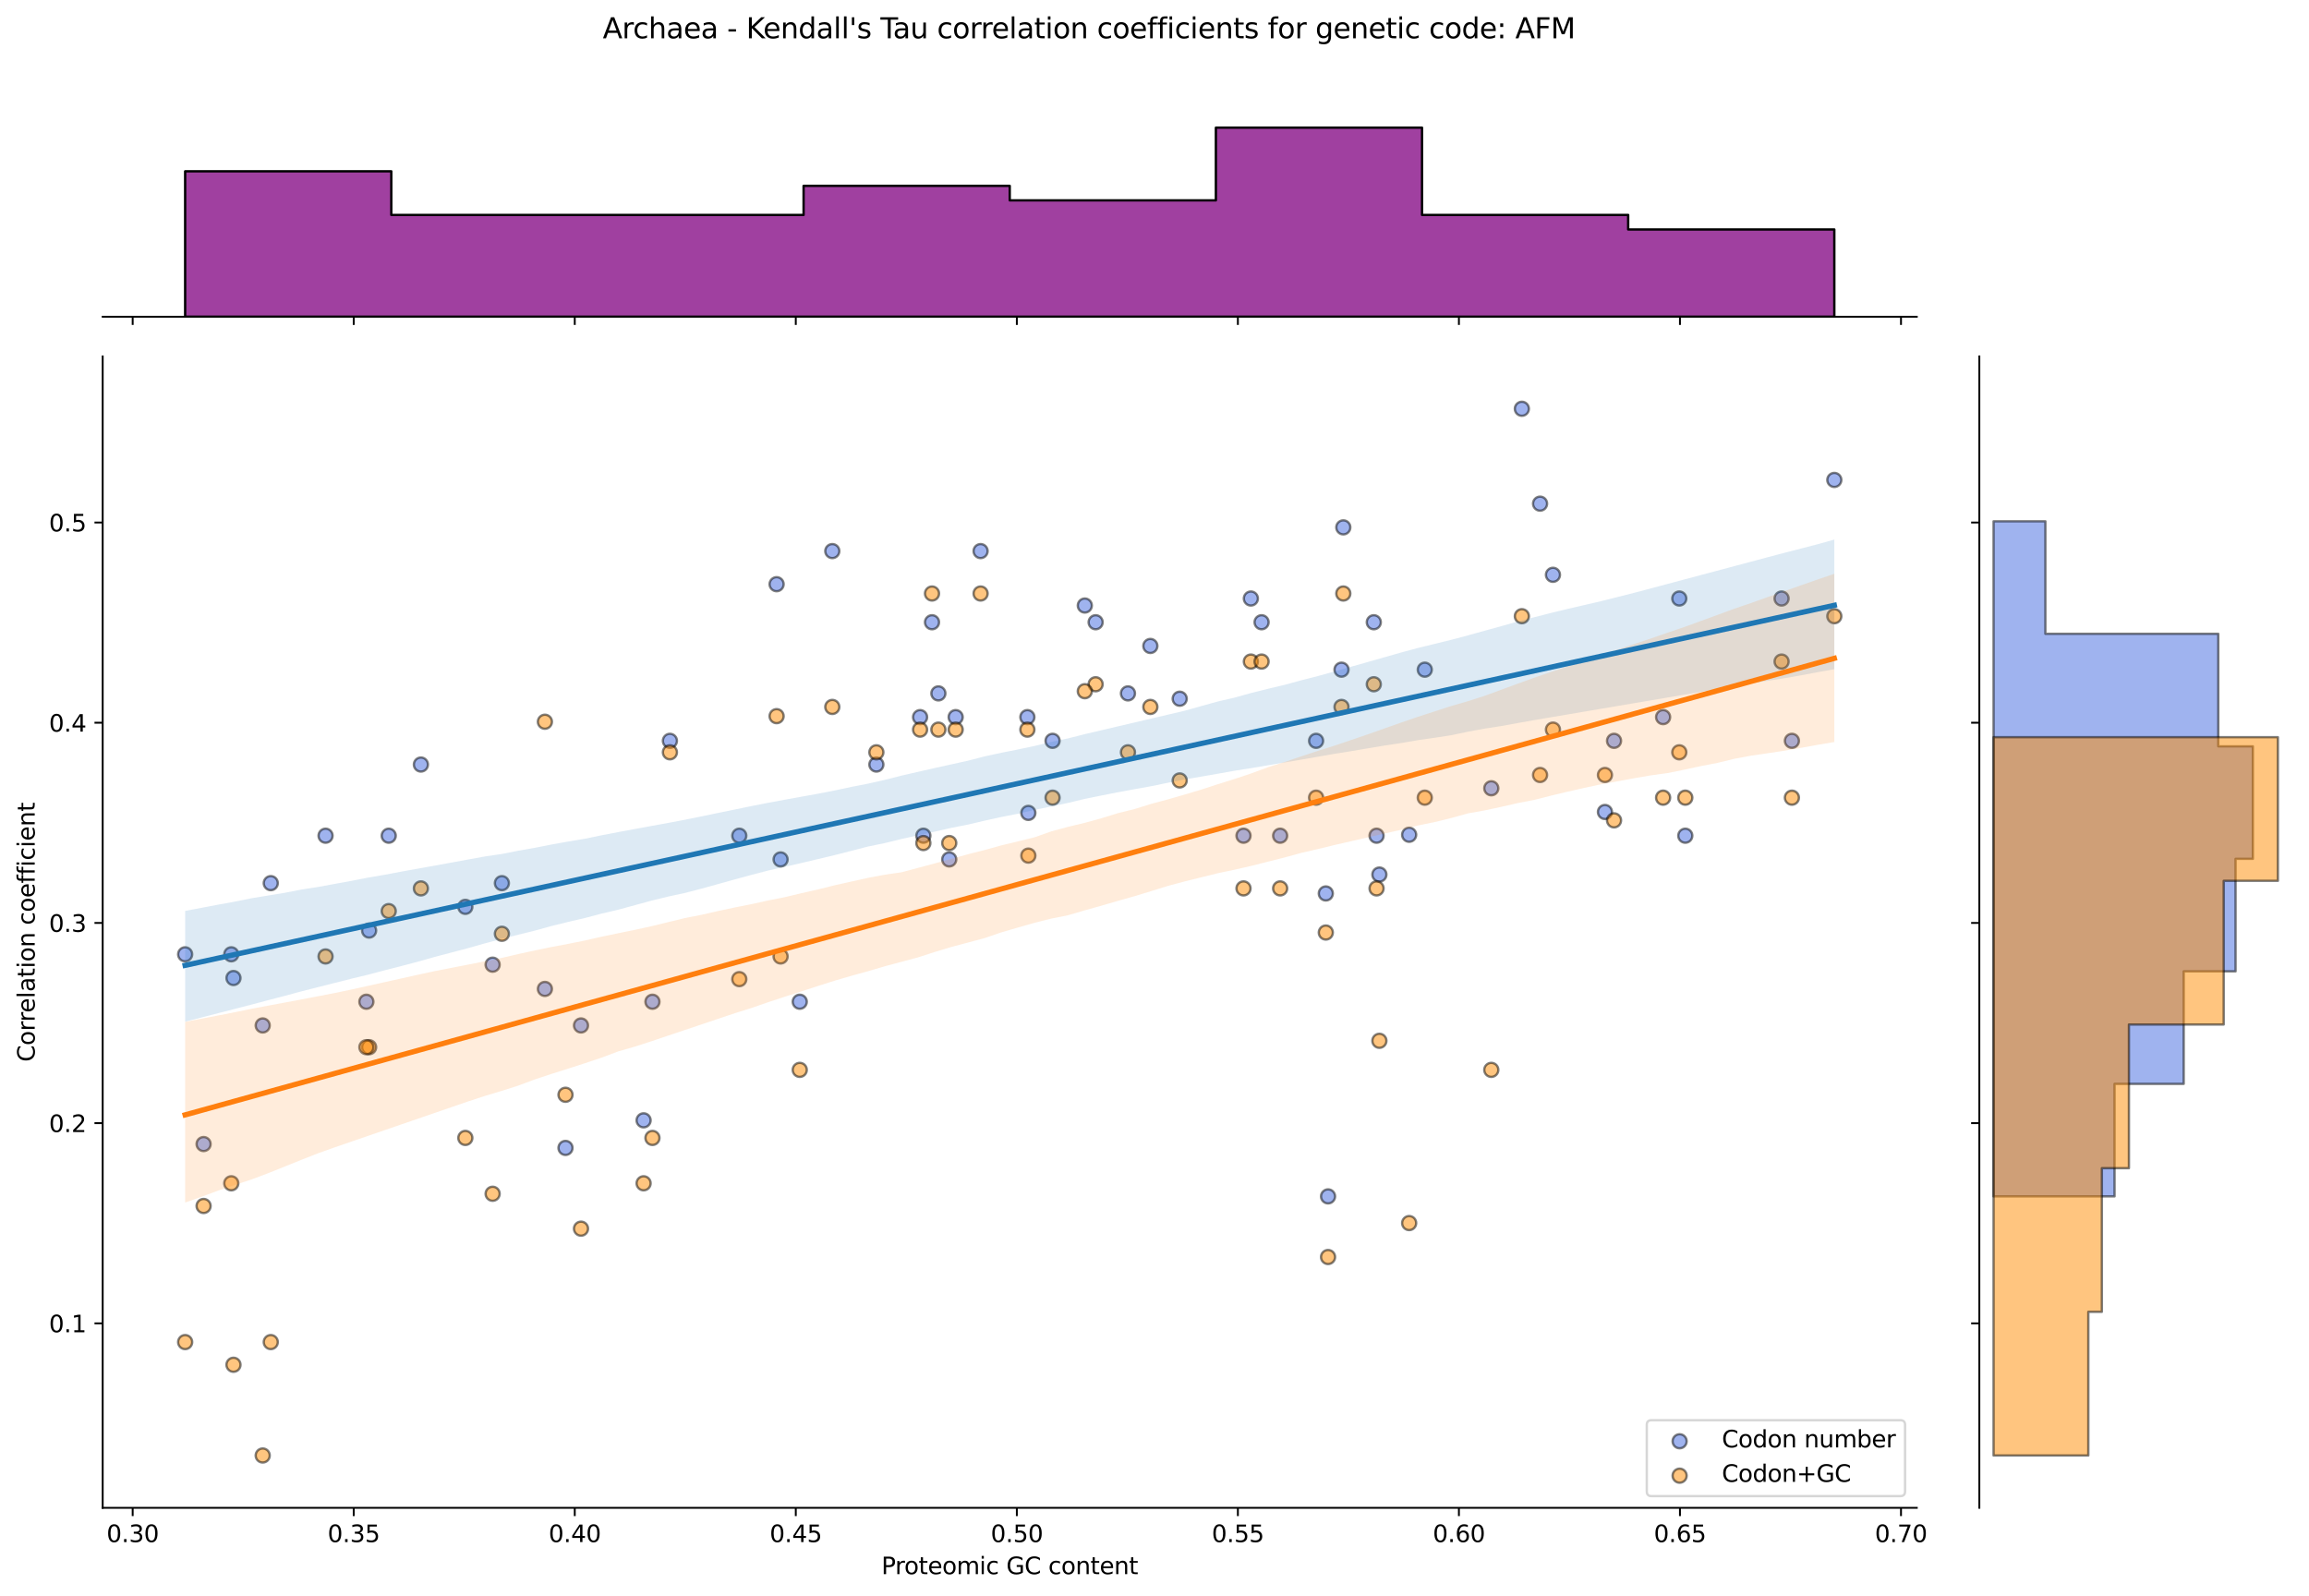 <?xml version="1.0" encoding="utf-8" standalone="no"?>
<!DOCTYPE svg PUBLIC "-//W3C//DTD SVG 1.1//EN"
  "http://www.w3.org/Graphics/SVG/1.1/DTD/svg11.dtd">
<svg xmlns:xlink="http://www.w3.org/1999/xlink" width="984.456pt" height="680.423pt" viewBox="0 0 984.456 680.423" xmlns="http://www.w3.org/2000/svg" version="1.1">
 <defs>
  <style type="text/css">*{stroke-linejoin: round; stroke-linecap: butt}</style>
 </defs>
 <g id="figure_1">
  <g id="patch_1">
   <path d="M 0 680.423 
L 984.456 680.423 
L 984.456 0 
L 0 0 
z
" style="fill: #ffffff"/>
  </g>
  <g id="axes_1">
   <g id="patch_2">
    <path d="M 43.781 642.867 
L 817.232 642.867 
L 817.232 151.966 
L 43.781 151.966 
z
" style="fill: #ffffff"/>
   </g>
   <g id="PathCollection_1">
    <defs>
     <path id="m4861ff16aa" d="M 0 3 
C 0.796 3 1.559 2.684 2.121 2.121 
C 2.684 1.559 3 0.796 3 0 
C 3 -0.796 2.684 -1.559 2.121 -2.121 
C 1.559 -2.684 0.796 -3 0 -3 
C -0.796 -3 -1.559 -2.684 -2.121 -2.121 
C -2.684 -1.559 -3 -0.796 -3 0 
C -3 0.796 -2.684 1.559 -2.121 2.121 
C -1.559 2.684 -0.796 3 0 3 
z
" style="stroke: #000000; stroke-opacity: 0.5"/>
    </defs>
    <g clip-path="url(#pf3021bc55c)">
     <use xlink:href="#m4861ff16aa" x="247.713" y="437.204" style="fill: #4169e1; fill-opacity: 0.5; stroke: #000000; stroke-opacity: 0.5"/>
     <use xlink:href="#m4861ff16aa" x="467.131" y="265.292" style="fill: #4169e1; fill-opacity: 0.5; stroke: #000000; stroke-opacity: 0.5"/>
     <use xlink:href="#m4861ff16aa" x="438.029" y="305.742" style="fill: #4169e1; fill-opacity: 0.5; stroke: #000000; stroke-opacity: 0.5"/>
     <use xlink:href="#m4861ff16aa" x="157.381" y="396.754" style="fill: #4169e1; fill-opacity: 0.5; stroke: #000000; stroke-opacity: 0.5"/>
     <use xlink:href="#m4861ff16aa" x="709.075" y="305.742" style="fill: #4169e1; fill-opacity: 0.5; stroke: #000000; stroke-opacity: 0.5"/>
     <use xlink:href="#m4861ff16aa" x="315.202" y="356.304" style="fill: #4169e1; fill-opacity: 0.5; stroke: #000000; stroke-opacity: 0.5"/>
     <use xlink:href="#m4861ff16aa" x="165.738" y="356.304" style="fill: #4169e1; fill-opacity: 0.5; stroke: #000000; stroke-opacity: 0.5"/>
     <use xlink:href="#m4861ff16aa" x="373.649" y="325.967" style="fill: #4169e1; fill-opacity: 0.5; stroke: #000000; stroke-opacity: 0.5"/>
     <use xlink:href="#m4861ff16aa" x="656.617" y="214.729" style="fill: #4169e1; fill-opacity: 0.5; stroke: #000000; stroke-opacity: 0.5"/>
     <use xlink:href="#m4861ff16aa" x="241.104" y="489.415" style="fill: #4169e1; fill-opacity: 0.5; stroke: #000000; stroke-opacity: 0.5"/>
     <use xlink:href="#m4861ff16aa" x="210.037" y="411.295" style="fill: #4169e1; fill-opacity: 0.5; stroke: #000000; stroke-opacity: 0.5"/>
     <use xlink:href="#m4861ff16aa" x="759.59" y="255.179" style="fill: #4169e1; fill-opacity: 0.5; stroke: #000000; stroke-opacity: 0.5"/>
     <use xlink:href="#m4861ff16aa" x="438.443" y="346.58" style="fill: #4169e1; fill-opacity: 0.5; stroke: #000000; stroke-opacity: 0.5"/>
     <use xlink:href="#m4861ff16aa" x="112.007" y="437.204" style="fill: #4169e1; fill-opacity: 0.5; stroke: #000000; stroke-opacity: 0.5"/>
     <use xlink:href="#m4861ff16aa" x="98.602" y="406.867" style="fill: #4169e1; fill-opacity: 0.5; stroke: #000000; stroke-opacity: 0.5"/>
     <use xlink:href="#m4861ff16aa" x="585.73" y="265.292" style="fill: #4169e1; fill-opacity: 0.5; stroke: #000000; stroke-opacity: 0.5"/>
     <use xlink:href="#m4861ff16aa" x="198.4" y="386.642" style="fill: #4169e1; fill-opacity: 0.5; stroke: #000000; stroke-opacity: 0.5"/>
     <use xlink:href="#m4861ff16aa" x="407.457" y="305.742" style="fill: #4169e1; fill-opacity: 0.5; stroke: #000000; stroke-opacity: 0.5"/>
     <use xlink:href="#m4861ff16aa" x="718.536" y="356.304" style="fill: #4169e1; fill-opacity: 0.5; stroke: #000000; stroke-opacity: 0.5"/>
     <use xlink:href="#m4861ff16aa" x="86.805" y="487.767" style="fill: #4169e1; fill-opacity: 0.5; stroke: #000000; stroke-opacity: 0.5"/>
     <use xlink:href="#m4861ff16aa" x="397.367" y="265.292" style="fill: #4169e1; fill-opacity: 0.5; stroke: #000000; stroke-opacity: 0.5"/>
     <use xlink:href="#m4861ff16aa" x="354.856" y="234.954" style="fill: #4169e1; fill-opacity: 0.5; stroke: #000000; stroke-opacity: 0.5"/>
     <use xlink:href="#m4861ff16aa" x="561.13" y="315.854" style="fill: #4169e1; fill-opacity: 0.5; stroke: #000000; stroke-opacity: 0.5"/>
     <use xlink:href="#m4861ff16aa" x="156.211" y="427.092" style="fill: #4169e1; fill-opacity: 0.5; stroke: #000000; stroke-opacity: 0.5"/>
     <use xlink:href="#m4861ff16aa" x="648.854" y="174.279" style="fill: #4169e1; fill-opacity: 0.5; stroke: #000000; stroke-opacity: 0.5"/>
     <use xlink:href="#m4861ff16aa" x="448.771" y="315.854" style="fill: #4169e1; fill-opacity: 0.5; stroke: #000000; stroke-opacity: 0.5"/>
     <use xlink:href="#m4861ff16aa" x="635.826" y="336.079" style="fill: #4169e1; fill-opacity: 0.5; stroke: #000000; stroke-opacity: 0.5"/>
     <use xlink:href="#m4861ff16aa" x="502.976" y="297.898" style="fill: #4169e1; fill-opacity: 0.5; stroke: #000000; stroke-opacity: 0.5"/>
     <use xlink:href="#m4861ff16aa" x="285.621" y="315.854" style="fill: #4169e1; fill-opacity: 0.5; stroke: #000000; stroke-opacity: 0.5"/>
     <use xlink:href="#m4861ff16aa" x="533.314" y="255.179" style="fill: #4169e1; fill-opacity: 0.5; stroke: #000000; stroke-opacity: 0.5"/>
     <use xlink:href="#m4861ff16aa" x="462.518" y="258.17" style="fill: #4169e1; fill-opacity: 0.5; stroke: #000000; stroke-opacity: 0.5"/>
     <use xlink:href="#m4861ff16aa" x="684.279" y="346.192" style="fill: #4169e1; fill-opacity: 0.5; stroke: #000000; stroke-opacity: 0.5"/>
     <use xlink:href="#m4861ff16aa" x="480.912" y="295.629" style="fill: #4169e1; fill-opacity: 0.5; stroke: #000000; stroke-opacity: 0.5"/>
     <use xlink:href="#m4861ff16aa" x="278.175" y="427.092" style="fill: #4169e1; fill-opacity: 0.5; stroke: #000000; stroke-opacity: 0.5"/>
     <use xlink:href="#m4861ff16aa" x="586.907" y="356.304" style="fill: #4169e1; fill-opacity: 0.5; stroke: #000000; stroke-opacity: 0.5"/>
     <use xlink:href="#m4861ff16aa" x="400.087" y="295.629" style="fill: #4169e1; fill-opacity: 0.5; stroke: #000000; stroke-opacity: 0.5"/>
     <use xlink:href="#m4861ff16aa" x="213.984" y="376.529" style="fill: #4169e1; fill-opacity: 0.5; stroke: #000000; stroke-opacity: 0.5"/>
     <use xlink:href="#m4861ff16aa" x="688.156" y="315.854" style="fill: #4169e1; fill-opacity: 0.5; stroke: #000000; stroke-opacity: 0.5"/>
     <use xlink:href="#m4861ff16aa" x="537.884" y="265.292" style="fill: #4169e1; fill-opacity: 0.5; stroke: #000000; stroke-opacity: 0.5"/>
     <use xlink:href="#m4861ff16aa" x="588.111" y="372.864" style="fill: #4169e1; fill-opacity: 0.5; stroke: #000000; stroke-opacity: 0.5"/>
     <use xlink:href="#m4861ff16aa" x="607.466" y="285.517" style="fill: #4169e1; fill-opacity: 0.5; stroke: #000000; stroke-opacity: 0.5"/>
     <use xlink:href="#m4861ff16aa" x="404.715" y="366.417" style="fill: #4169e1; fill-opacity: 0.5; stroke: #000000; stroke-opacity: 0.5"/>
     <use xlink:href="#m4861ff16aa" x="572.726" y="224.842" style="fill: #4169e1; fill-opacity: 0.5; stroke: #000000; stroke-opacity: 0.5"/>
     <use xlink:href="#m4861ff16aa" x="115.445" y="376.529" style="fill: #4169e1; fill-opacity: 0.5; stroke: #000000; stroke-opacity: 0.5"/>
     <use xlink:href="#m4861ff16aa" x="138.804" y="356.304" style="fill: #4169e1; fill-opacity: 0.5; stroke: #000000; stroke-opacity: 0.5"/>
     <use xlink:href="#m4861ff16aa" x="530.176" y="356.304" style="fill: #4169e1; fill-opacity: 0.5; stroke: #000000; stroke-opacity: 0.5"/>
     <use xlink:href="#m4861ff16aa" x="331.112" y="249.068" style="fill: #4169e1; fill-opacity: 0.5; stroke: #000000; stroke-opacity: 0.5"/>
     <use xlink:href="#m4861ff16aa" x="332.814" y="366.417" style="fill: #4169e1; fill-opacity: 0.5; stroke: #000000; stroke-opacity: 0.5"/>
     <use xlink:href="#m4861ff16aa" x="763.986" y="315.854" style="fill: #4169e1; fill-opacity: 0.5; stroke: #000000; stroke-opacity: 0.5"/>
     <use xlink:href="#m4861ff16aa" x="490.462" y="275.404" style="fill: #4169e1; fill-opacity: 0.5; stroke: #000000; stroke-opacity: 0.5"/>
     <use xlink:href="#m4861ff16aa" x="715.976" y="255.179" style="fill: #4169e1; fill-opacity: 0.5; stroke: #000000; stroke-opacity: 0.5"/>
     <use xlink:href="#m4861ff16aa" x="179.453" y="325.967" style="fill: #4169e1; fill-opacity: 0.5; stroke: #000000; stroke-opacity: 0.5"/>
     <use xlink:href="#m4861ff16aa" x="99.545" y="416.979" style="fill: #4169e1; fill-opacity: 0.5; stroke: #000000; stroke-opacity: 0.5"/>
     <use xlink:href="#m4861ff16aa" x="274.406" y="477.654" style="fill: #4169e1; fill-opacity: 0.5; stroke: #000000; stroke-opacity: 0.5"/>
     <use xlink:href="#m4861ff16aa" x="340.98" y="427.092" style="fill: #4169e1; fill-opacity: 0.5; stroke: #000000; stroke-opacity: 0.5"/>
     <use xlink:href="#m4861ff16aa" x="392.284" y="305.742" style="fill: #4169e1; fill-opacity: 0.5; stroke: #000000; stroke-opacity: 0.5"/>
     <use xlink:href="#m4861ff16aa" x="78.938" y="406.867" style="fill: #4169e1; fill-opacity: 0.5; stroke: #000000; stroke-opacity: 0.5"/>
     <use xlink:href="#m4861ff16aa" x="600.803" y="355.9" style="fill: #4169e1; fill-opacity: 0.5; stroke: #000000; stroke-opacity: 0.5"/>
     <use xlink:href="#m4861ff16aa" x="393.681" y="356.304" style="fill: #4169e1; fill-opacity: 0.5; stroke: #000000; stroke-opacity: 0.5"/>
     <use xlink:href="#m4861ff16aa" x="662.112" y="245.067" style="fill: #4169e1; fill-opacity: 0.5; stroke: #000000; stroke-opacity: 0.5"/>
     <use xlink:href="#m4861ff16aa" x="545.799" y="356.304" style="fill: #4169e1; fill-opacity: 0.5; stroke: #000000; stroke-opacity: 0.5"/>
     <use xlink:href="#m4861ff16aa" x="565.27" y="380.925" style="fill: #4169e1; fill-opacity: 0.5; stroke: #000000; stroke-opacity: 0.5"/>
     <use xlink:href="#m4861ff16aa" x="782.075" y="204.617" style="fill: #4169e1; fill-opacity: 0.5; stroke: #000000; stroke-opacity: 0.5"/>
     <use xlink:href="#m4861ff16aa" x="571.962" y="285.517" style="fill: #4169e1; fill-opacity: 0.5; stroke: #000000; stroke-opacity: 0.5"/>
     <use xlink:href="#m4861ff16aa" x="418.083" y="234.954" style="fill: #4169e1; fill-opacity: 0.5; stroke: #000000; stroke-opacity: 0.5"/>
     <use xlink:href="#m4861ff16aa" x="566.221" y="510.08" style="fill: #4169e1; fill-opacity: 0.5; stroke: #000000; stroke-opacity: 0.5"/>
     <use xlink:href="#m4861ff16aa" x="232.321" y="421.628" style="fill: #4169e1; fill-opacity: 0.5; stroke: #000000; stroke-opacity: 0.5"/>
    </g>
   </g>
   <g id="PathCollection_2">
    <defs>
     <path id="m9fc622105a" d="M 0 3 
C 0.796 3 1.559 2.684 2.121 2.121 
C 2.684 1.559 3 0.796 3 0 
C 3 -0.796 2.684 -1.559 2.121 -2.121 
C 1.559 -2.684 0.796 -3 0 -3 
C -0.796 -3 -1.559 -2.684 -2.121 -2.121 
C -2.684 -1.559 -3 -0.796 -3 0 
C -3 0.796 -2.684 1.559 -2.121 2.121 
C -1.559 2.684 -0.796 3 0 3 
z
" style="stroke: #000000; stroke-opacity: 0.5"/>
    </defs>
    <g clip-path="url(#pf3021bc55c)">
     <use xlink:href="#m9fc622105a" x="247.713" y="523.841" style="fill: #ff8c00; fill-opacity: 0.5; stroke: #000000; stroke-opacity: 0.5"/>
     <use xlink:href="#m9fc622105a" x="467.131" y="291.731" style="fill: #ff8c00; fill-opacity: 0.5; stroke: #000000; stroke-opacity: 0.5"/>
     <use xlink:href="#m9fc622105a" x="438.029" y="311.073" style="fill: #ff8c00; fill-opacity: 0.5; stroke: #000000; stroke-opacity: 0.5"/>
     <use xlink:href="#m9fc622105a" x="157.381" y="446.471" style="fill: #ff8c00; fill-opacity: 0.5; stroke: #000000; stroke-opacity: 0.5"/>
     <use xlink:href="#m9fc622105a" x="709.075" y="340.087" style="fill: #ff8c00; fill-opacity: 0.5; stroke: #000000; stroke-opacity: 0.5"/>
     <use xlink:href="#m9fc622105a" x="315.202" y="417.457" style="fill: #ff8c00; fill-opacity: 0.5; stroke: #000000; stroke-opacity: 0.5"/>
     <use xlink:href="#m9fc622105a" x="165.738" y="388.443" style="fill: #ff8c00; fill-opacity: 0.5; stroke: #000000; stroke-opacity: 0.5"/>
     <use xlink:href="#m9fc622105a" x="373.649" y="320.745" style="fill: #ff8c00; fill-opacity: 0.5; stroke: #000000; stroke-opacity: 0.5"/>
     <use xlink:href="#m9fc622105a" x="656.617" y="330.416" style="fill: #ff8c00; fill-opacity: 0.5; stroke: #000000; stroke-opacity: 0.5"/>
     <use xlink:href="#m9fc622105a" x="241.104" y="466.759" style="fill: #ff8c00; fill-opacity: 0.5; stroke: #000000; stroke-opacity: 0.5"/>
     <use xlink:href="#m9fc622105a" x="210.037" y="508.963" style="fill: #ff8c00; fill-opacity: 0.5; stroke: #000000; stroke-opacity: 0.5"/>
     <use xlink:href="#m9fc622105a" x="759.59" y="282.06" style="fill: #ff8c00; fill-opacity: 0.5; stroke: #000000; stroke-opacity: 0.5"/>
     <use xlink:href="#m9fc622105a" x="438.443" y="364.797" style="fill: #ff8c00; fill-opacity: 0.5; stroke: #000000; stroke-opacity: 0.5"/>
     <use xlink:href="#m9fc622105a" x="112.007" y="620.553" style="fill: #ff8c00; fill-opacity: 0.5; stroke: #000000; stroke-opacity: 0.5"/>
     <use xlink:href="#m9fc622105a" x="98.602" y="504.498" style="fill: #ff8c00; fill-opacity: 0.5; stroke: #000000; stroke-opacity: 0.5"/>
     <use xlink:href="#m9fc622105a" x="585.73" y="291.731" style="fill: #ff8c00; fill-opacity: 0.5; stroke: #000000; stroke-opacity: 0.5"/>
     <use xlink:href="#m9fc622105a" x="198.4" y="485.156" style="fill: #ff8c00; fill-opacity: 0.5; stroke: #000000; stroke-opacity: 0.5"/>
     <use xlink:href="#m9fc622105a" x="407.457" y="311.073" style="fill: #ff8c00; fill-opacity: 0.5; stroke: #000000; stroke-opacity: 0.5"/>
     <use xlink:href="#m9fc622105a" x="718.536" y="340.087" style="fill: #ff8c00; fill-opacity: 0.5; stroke: #000000; stroke-opacity: 0.5"/>
     <use xlink:href="#m9fc622105a" x="86.805" y="514.169" style="fill: #ff8c00; fill-opacity: 0.5; stroke: #000000; stroke-opacity: 0.5"/>
     <use xlink:href="#m9fc622105a" x="397.367" y="253.046" style="fill: #ff8c00; fill-opacity: 0.5; stroke: #000000; stroke-opacity: 0.5"/>
     <use xlink:href="#m9fc622105a" x="354.856" y="301.402" style="fill: #ff8c00; fill-opacity: 0.5; stroke: #000000; stroke-opacity: 0.5"/>
     <use xlink:href="#m9fc622105a" x="561.13" y="340.087" style="fill: #ff8c00; fill-opacity: 0.5; stroke: #000000; stroke-opacity: 0.5"/>
     <use xlink:href="#m9fc622105a" x="156.211" y="446.471" style="fill: #ff8c00; fill-opacity: 0.5; stroke: #000000; stroke-opacity: 0.5"/>
     <use xlink:href="#m9fc622105a" x="648.854" y="262.717" style="fill: #ff8c00; fill-opacity: 0.5; stroke: #000000; stroke-opacity: 0.5"/>
     <use xlink:href="#m9fc622105a" x="448.771" y="340.087" style="fill: #ff8c00; fill-opacity: 0.5; stroke: #000000; stroke-opacity: 0.5"/>
     <use xlink:href="#m9fc622105a" x="635.826" y="456.142" style="fill: #ff8c00; fill-opacity: 0.5; stroke: #000000; stroke-opacity: 0.5"/>
     <use xlink:href="#m9fc622105a" x="502.976" y="332.74" style="fill: #ff8c00; fill-opacity: 0.5; stroke: #000000; stroke-opacity: 0.5"/>
     <use xlink:href="#m9fc622105a" x="285.621" y="320.745" style="fill: #ff8c00; fill-opacity: 0.5; stroke: #000000; stroke-opacity: 0.5"/>
     <use xlink:href="#m9fc622105a" x="533.314" y="282.06" style="fill: #ff8c00; fill-opacity: 0.5; stroke: #000000; stroke-opacity: 0.5"/>
     <use xlink:href="#m9fc622105a" x="462.518" y="294.694" style="fill: #ff8c00; fill-opacity: 0.5; stroke: #000000; stroke-opacity: 0.5"/>
     <use xlink:href="#m9fc622105a" x="684.279" y="330.416" style="fill: #ff8c00; fill-opacity: 0.5; stroke: #000000; stroke-opacity: 0.5"/>
     <use xlink:href="#m9fc622105a" x="480.912" y="320.745" style="fill: #ff8c00; fill-opacity: 0.5; stroke: #000000; stroke-opacity: 0.5"/>
     <use xlink:href="#m9fc622105a" x="278.175" y="485.156" style="fill: #ff8c00; fill-opacity: 0.5; stroke: #000000; stroke-opacity: 0.5"/>
     <use xlink:href="#m9fc622105a" x="586.907" y="378.772" style="fill: #ff8c00; fill-opacity: 0.5; stroke: #000000; stroke-opacity: 0.5"/>
     <use xlink:href="#m9fc622105a" x="400.087" y="311.073" style="fill: #ff8c00; fill-opacity: 0.5; stroke: #000000; stroke-opacity: 0.5"/>
     <use xlink:href="#m9fc622105a" x="213.984" y="398.115" style="fill: #ff8c00; fill-opacity: 0.5; stroke: #000000; stroke-opacity: 0.5"/>
     <use xlink:href="#m9fc622105a" x="688.156" y="349.758" style="fill: #ff8c00; fill-opacity: 0.5; stroke: #000000; stroke-opacity: 0.5"/>
     <use xlink:href="#m9fc622105a" x="537.884" y="282.06" style="fill: #ff8c00; fill-opacity: 0.5; stroke: #000000; stroke-opacity: 0.5"/>
     <use xlink:href="#m9fc622105a" x="588.111" y="443.744" style="fill: #ff8c00; fill-opacity: 0.5; stroke: #000000; stroke-opacity: 0.5"/>
     <use xlink:href="#m9fc622105a" x="607.466" y="340.087" style="fill: #ff8c00; fill-opacity: 0.5; stroke: #000000; stroke-opacity: 0.5"/>
     <use xlink:href="#m9fc622105a" x="404.715" y="359.43" style="fill: #ff8c00; fill-opacity: 0.5; stroke: #000000; stroke-opacity: 0.5"/>
     <use xlink:href="#m9fc622105a" x="572.726" y="253.046" style="fill: #ff8c00; fill-opacity: 0.5; stroke: #000000; stroke-opacity: 0.5"/>
     <use xlink:href="#m9fc622105a" x="115.445" y="572.197" style="fill: #ff8c00; fill-opacity: 0.5; stroke: #000000; stroke-opacity: 0.5"/>
     <use xlink:href="#m9fc622105a" x="138.804" y="407.786" style="fill: #ff8c00; fill-opacity: 0.5; stroke: #000000; stroke-opacity: 0.5"/>
     <use xlink:href="#m9fc622105a" x="530.176" y="378.772" style="fill: #ff8c00; fill-opacity: 0.5; stroke: #000000; stroke-opacity: 0.5"/>
     <use xlink:href="#m9fc622105a" x="331.112" y="305.331" style="fill: #ff8c00; fill-opacity: 0.5; stroke: #000000; stroke-opacity: 0.5"/>
     <use xlink:href="#m9fc622105a" x="332.814" y="407.786" style="fill: #ff8c00; fill-opacity: 0.5; stroke: #000000; stroke-opacity: 0.5"/>
     <use xlink:href="#m9fc622105a" x="763.986" y="340.087" style="fill: #ff8c00; fill-opacity: 0.5; stroke: #000000; stroke-opacity: 0.5"/>
     <use xlink:href="#m9fc622105a" x="490.462" y="301.402" style="fill: #ff8c00; fill-opacity: 0.5; stroke: #000000; stroke-opacity: 0.5"/>
     <use xlink:href="#m9fc622105a" x="715.976" y="320.745" style="fill: #ff8c00; fill-opacity: 0.5; stroke: #000000; stroke-opacity: 0.5"/>
     <use xlink:href="#m9fc622105a" x="179.453" y="378.772" style="fill: #ff8c00; fill-opacity: 0.5; stroke: #000000; stroke-opacity: 0.5"/>
     <use xlink:href="#m9fc622105a" x="99.545" y="581.868" style="fill: #ff8c00; fill-opacity: 0.5; stroke: #000000; stroke-opacity: 0.5"/>
     <use xlink:href="#m9fc622105a" x="274.406" y="504.498" style="fill: #ff8c00; fill-opacity: 0.5; stroke: #000000; stroke-opacity: 0.5"/>
     <use xlink:href="#m9fc622105a" x="340.98" y="456.142" style="fill: #ff8c00; fill-opacity: 0.5; stroke: #000000; stroke-opacity: 0.5"/>
     <use xlink:href="#m9fc622105a" x="392.284" y="311.073" style="fill: #ff8c00; fill-opacity: 0.5; stroke: #000000; stroke-opacity: 0.5"/>
     <use xlink:href="#m9fc622105a" x="78.938" y="572.197" style="fill: #ff8c00; fill-opacity: 0.5; stroke: #000000; stroke-opacity: 0.5"/>
     <use xlink:href="#m9fc622105a" x="600.803" y="521.459" style="fill: #ff8c00; fill-opacity: 0.5; stroke: #000000; stroke-opacity: 0.5"/>
     <use xlink:href="#m9fc622105a" x="393.681" y="359.43" style="fill: #ff8c00; fill-opacity: 0.5; stroke: #000000; stroke-opacity: 0.5"/>
     <use xlink:href="#m9fc622105a" x="662.112" y="311.073" style="fill: #ff8c00; fill-opacity: 0.5; stroke: #000000; stroke-opacity: 0.5"/>
     <use xlink:href="#m9fc622105a" x="545.799" y="378.772" style="fill: #ff8c00; fill-opacity: 0.5; stroke: #000000; stroke-opacity: 0.5"/>
     <use xlink:href="#m9fc622105a" x="565.27" y="397.588" style="fill: #ff8c00; fill-opacity: 0.5; stroke: #000000; stroke-opacity: 0.5"/>
     <use xlink:href="#m9fc622105a" x="782.075" y="262.717" style="fill: #ff8c00; fill-opacity: 0.5; stroke: #000000; stroke-opacity: 0.5"/>
     <use xlink:href="#m9fc622105a" x="571.962" y="301.402" style="fill: #ff8c00; fill-opacity: 0.5; stroke: #000000; stroke-opacity: 0.5"/>
     <use xlink:href="#m9fc622105a" x="418.083" y="253.046" style="fill: #ff8c00; fill-opacity: 0.5; stroke: #000000; stroke-opacity: 0.5"/>
     <use xlink:href="#m9fc622105a" x="566.221" y="535.929" style="fill: #ff8c00; fill-opacity: 0.5; stroke: #000000; stroke-opacity: 0.5"/>
     <use xlink:href="#m9fc622105a" x="232.321" y="307.714" style="fill: #ff8c00; fill-opacity: 0.5; stroke: #000000; stroke-opacity: 0.5"/>
    </g>
   </g>
   <g id="PolyCollection_1">
    <path d="M 78.938 388.369 
L 78.938 435.591 
L 86.04 433.765 
L 93.143 431.936 
L 100.245 430.107 
L 107.348 428.278 
L 114.45 426.399 
L 121.552 424.54 
L 128.655 422.626 
L 135.757 420.827 
L 142.86 419.028 
L 149.962 417.237 
L 157.064 415.532 
L 164.167 413.631 
L 171.269 411.832 
L 178.372 409.959 
L 185.474 407.943 
L 192.576 406.079 
L 199.679 404.202 
L 206.781 402.195 
L 213.884 400.277 
L 220.986 398.498 
L 228.088 396.752 
L 235.191 394.79 
L 242.293 393.045 
L 249.396 391.385 
L 256.498 389.515 
L 263.6 387.85 
L 270.703 385.914 
L 277.805 383.977 
L 284.908 382.251 
L 292.01 380.713 
L 299.112 378.873 
L 306.215 376.904 
L 313.317 374.931 
L 320.419 372.993 
L 327.522 371.147 
L 334.624 369.559 
L 341.727 367.935 
L 348.829 366.249 
L 355.931 364.562 
L 363.034 362.732 
L 370.136 360.909 
L 377.239 359.451 
L 384.341 357.704 
L 391.443 356.135 
L 398.546 354.563 
L 405.648 352.949 
L 412.751 351.55 
L 419.853 349.881 
L 426.955 348.32 
L 434.058 346.936 
L 441.16 345.28 
L 448.263 343.817 
L 455.365 342.32 
L 462.467 340.614 
L 469.57 339.174 
L 476.672 337.768 
L 483.775 336.461 
L 490.877 335.192 
L 497.979 333.722 
L 505.082 332.312 
L 512.184 331.106 
L 519.287 329.876 
L 526.389 328.606 
L 533.491 327.484 
L 540.594 326.281 
L 547.696 325.078 
L 554.799 323.875 
L 561.901 322.625 
L 569.003 321.387 
L 576.106 320.254 
L 583.208 319.052 
L 590.31 317.863 
L 597.413 316.795 
L 604.515 315.57 
L 611.618 314.557 
L 618.72 313.465 
L 625.822 311.972 
L 632.925 310.658 
L 640.027 309.563 
L 647.13 308.26 
L 654.232 307.008 
L 661.334 305.801 
L 668.437 304.595 
L 675.539 303.392 
L 682.642 302.189 
L 689.744 300.986 
L 696.846 299.783 
L 703.949 298.58 
L 711.051 297.377 
L 718.154 296.174 
L 725.256 294.971 
L 732.358 293.768 
L 739.461 292.565 
L 746.563 291.358 
L 753.666 290.253 
L 760.768 289.168 
L 767.87 287.922 
L 774.973 286.582 
L 782.075 285.321 
L 782.075 230.044 
L 782.075 230.044 
L 774.973 232.028 
L 767.87 233.869 
L 760.768 235.7 
L 753.666 237.576 
L 746.563 239.469 
L 739.461 241.362 
L 732.358 243.255 
L 725.256 245.147 
L 718.154 247.043 
L 711.051 248.939 
L 703.949 250.836 
L 696.846 252.712 
L 689.744 254.508 
L 682.642 256.305 
L 675.539 257.951 
L 668.437 259.59 
L 661.334 261.31 
L 654.232 263.137 
L 647.13 264.97 
L 640.027 266.98 
L 632.925 268.929 
L 625.822 270.902 
L 618.72 272.798 
L 611.618 274.533 
L 604.515 276.27 
L 597.413 278.183 
L 590.31 280.208 
L 583.208 282.225 
L 576.106 284.24 
L 569.003 286.263 
L 561.901 288.23 
L 554.799 290.049 
L 547.696 291.985 
L 540.594 293.663 
L 533.491 295.44 
L 526.389 297.427 
L 519.287 299.053 
L 512.184 301.028 
L 505.082 303.029 
L 497.979 304.682 
L 490.877 306.349 
L 483.775 308.015 
L 476.672 309.682 
L 469.57 311.349 
L 462.467 313.017 
L 455.365 314.815 
L 448.263 316.291 
L 441.16 318.026 
L 434.058 319.527 
L 426.955 320.935 
L 419.853 322.471 
L 412.751 324.314 
L 405.648 325.882 
L 398.546 327.444 
L 391.443 329.063 
L 384.341 330.698 
L 377.239 332.502 
L 370.136 334.099 
L 363.034 335.488 
L 355.931 337.007 
L 348.829 338.391 
L 341.727 339.666 
L 334.624 340.952 
L 327.522 342.273 
L 320.419 343.666 
L 313.317 345.127 
L 306.215 346.587 
L 299.112 348.059 
L 292.01 349.506 
L 284.908 350.839 
L 277.805 352.139 
L 270.703 353.44 
L 263.6 354.758 
L 256.498 356.121 
L 249.396 357.593 
L 242.293 358.778 
L 235.191 360.057 
L 228.088 361.453 
L 220.986 362.702 
L 213.884 364.111 
L 206.781 365.144 
L 199.679 366.436 
L 192.576 367.737 
L 185.474 369.037 
L 178.372 370.31 
L 171.269 371.587 
L 164.167 372.934 
L 157.064 374.139 
L 149.962 375.53 
L 142.86 376.828 
L 135.757 378.13 
L 128.655 379.235 
L 121.552 380.616 
L 114.45 381.787 
L 107.348 382.952 
L 100.245 384.393 
L 93.143 385.677 
L 86.04 387.033 
L 78.938 388.369 
z
" clip-path="url(#pf3021bc55c)" style="fill: #1f77b4; fill-opacity: 0.15"/>
   </g>
   <g id="PolyCollection_2">
    <path d="M 78.938 435.663 
L 78.938 512.704 
L 86.04 510.2 
L 93.143 507.557 
L 100.245 505.149 
L 107.348 502.823 
L 114.45 500.15 
L 121.552 497.291 
L 128.655 494.43 
L 135.757 491.643 
L 142.86 489.119 
L 149.962 486.674 
L 157.064 484.229 
L 164.167 481.784 
L 171.269 479.339 
L 178.372 476.895 
L 185.474 474.45 
L 192.576 472.005 
L 199.679 469.56 
L 206.781 467.238 
L 213.884 465.102 
L 220.986 462.843 
L 228.088 460.187 
L 235.191 457.846 
L 242.293 455.591 
L 249.396 453.307 
L 256.498 450.923 
L 263.6 448.262 
L 270.703 446.219 
L 277.805 443.921 
L 284.908 441.524 
L 292.01 439.136 
L 299.112 436.754 
L 306.215 434.361 
L 313.317 431.973 
L 320.419 429.746 
L 327.522 427.282 
L 334.624 424.943 
L 341.727 422.663 
L 348.829 420.351 
L 355.931 418.094 
L 363.034 416.025 
L 370.136 414.061 
L 377.239 411.972 
L 384.341 410.067 
L 391.443 408.171 
L 398.546 405.874 
L 405.648 403.73 
L 412.751 401.845 
L 419.853 399.931 
L 426.955 397.51 
L 434.058 395.44 
L 441.16 393.42 
L 448.263 391.633 
L 455.365 390.213 
L 462.467 388.136 
L 469.57 386.148 
L 476.672 384.075 
L 483.775 382.079 
L 490.877 379.907 
L 497.979 377.698 
L 505.082 375.795 
L 512.184 374.041 
L 519.287 372.28 
L 526.389 370.794 
L 533.491 369.167 
L 540.594 367.375 
L 547.696 365.581 
L 554.799 363.634 
L 561.901 361.995 
L 569.003 360.264 
L 576.106 358.638 
L 583.208 357.009 
L 590.31 355.385 
L 597.413 353.758 
L 604.515 351.959 
L 611.618 350.504 
L 618.72 348.771 
L 625.822 346.794 
L 632.925 345.528 
L 640.027 344.013 
L 647.13 342.387 
L 654.232 341.012 
L 661.334 339.21 
L 668.437 337.516 
L 675.539 335.898 
L 682.642 334.388 
L 689.744 333.086 
L 696.846 331.784 
L 703.949 330.568 
L 711.051 329.595 
L 718.154 328.145 
L 725.256 326.609 
L 732.358 325.238 
L 739.461 323.505 
L 746.563 322.185 
L 753.666 321.145 
L 760.768 320.073 
L 767.87 318.85 
L 774.973 317.562 
L 782.075 316.361 
L 782.075 244.645 
L 782.075 244.645 
L 774.973 247.06 
L 767.87 249.541 
L 760.768 252.062 
L 753.666 254.557 
L 746.563 257.1 
L 739.461 259.514 
L 732.358 262.13 
L 725.256 264.72 
L 718.154 267.326 
L 711.051 269.708 
L 703.949 272.205 
L 696.846 274.535 
L 689.744 276.904 
L 682.642 279.439 
L 675.539 281.849 
L 668.437 284.09 
L 661.334 286.48 
L 654.232 288.899 
L 647.13 291.472 
L 640.027 294.081 
L 632.925 296.69 
L 625.822 298.956 
L 618.72 301.011 
L 611.618 303.322 
L 604.515 305.616 
L 597.413 308.057 
L 590.31 310.563 
L 583.208 313.068 
L 576.106 315.49 
L 569.003 317.904 
L 561.901 320.129 
L 554.799 322.461 
L 547.696 324.881 
L 540.594 327.121 
L 533.491 329.741 
L 526.389 332.106 
L 519.287 334.328 
L 512.184 336.634 
L 505.082 338.761 
L 497.979 340.801 
L 490.877 342.711 
L 483.775 344.928 
L 476.672 346.677 
L 469.57 348.869 
L 462.467 350.816 
L 455.365 352.525 
L 448.263 354.448 
L 441.16 356.952 
L 434.058 358.715 
L 426.955 360.418 
L 419.853 362.386 
L 412.751 364.197 
L 405.648 366.154 
L 398.546 368.111 
L 391.443 370.01 
L 384.341 371.907 
L 377.239 372.921 
L 370.136 374.266 
L 363.034 375.832 
L 355.931 377.421 
L 348.829 379.199 
L 341.727 380.804 
L 334.624 382.508 
L 327.522 383.907 
L 320.419 385.479 
L 313.317 386.888 
L 306.215 388.396 
L 299.112 390.021 
L 292.01 391.416 
L 284.908 393.141 
L 277.805 394.884 
L 270.703 396.43 
L 263.6 397.884 
L 256.498 399.355 
L 249.396 400.976 
L 242.293 402.415 
L 235.191 403.747 
L 228.088 405.208 
L 220.986 406.751 
L 213.884 408.415 
L 206.781 409.842 
L 199.679 411.231 
L 192.576 412.62 
L 185.474 414.01 
L 178.372 415.542 
L 171.269 417.121 
L 164.167 418.7 
L 157.064 420.279 
L 149.962 421.857 
L 142.86 423.349 
L 135.757 424.719 
L 128.655 426.083 
L 121.552 427.413 
L 114.45 428.743 
L 107.348 430.076 
L 100.245 431.536 
L 93.143 432.93 
L 86.04 434.297 
L 78.938 435.663 
z
" clip-path="url(#pf3021bc55c)" style="fill: #ff7f0e; fill-opacity: 0.15"/>
   </g>
   <g id="matplotlib.axis_1">
    <g id="xtick_1">
     <g id="line2d_1">
      <defs>
       <path id="m1316f78e27" d="M 0 0 
L 0 3.5 
" style="stroke: #000000; stroke-width: 0.8"/>
      </defs>
      <g>
       <use xlink:href="#m1316f78e27" x="56.568" y="642.867" style="stroke: #000000; stroke-width: 0.8"/>
      </g>
     </g>
     <g id="text_1">
      <!-- 0.30 -->
      <g transform="translate(45.435 657.465) scale(0.1 -0.1)">
       <defs>
        <path id="DejaVuSans-30" d="M 2034 4250 
Q 1547 4250 1301 3770 
Q 1056 3291 1056 2328 
Q 1056 1369 1301 889 
Q 1547 409 2034 409 
Q 2525 409 2770 889 
Q 3016 1369 3016 2328 
Q 3016 3291 2770 3770 
Q 2525 4250 2034 4250 
z
M 2034 4750 
Q 2819 4750 3233 4129 
Q 3647 3509 3647 2328 
Q 3647 1150 3233 529 
Q 2819 -91 2034 -91 
Q 1250 -91 836 529 
Q 422 1150 422 2328 
Q 422 3509 836 4129 
Q 1250 4750 2034 4750 
z
" transform="scale(0.016)"/>
        <path id="DejaVuSans-2e" d="M 684 794 
L 1344 794 
L 1344 0 
L 684 0 
L 684 794 
z
" transform="scale(0.016)"/>
        <path id="DejaVuSans-33" d="M 2597 2516 
Q 3050 2419 3304 2112 
Q 3559 1806 3559 1356 
Q 3559 666 3084 287 
Q 2609 -91 1734 -91 
Q 1441 -91 1130 -33 
Q 819 25 488 141 
L 488 750 
Q 750 597 1062 519 
Q 1375 441 1716 441 
Q 2309 441 2620 675 
Q 2931 909 2931 1356 
Q 2931 1769 2642 2001 
Q 2353 2234 1838 2234 
L 1294 2234 
L 1294 2753 
L 1863 2753 
Q 2328 2753 2575 2939 
Q 2822 3125 2822 3475 
Q 2822 3834 2567 4026 
Q 2313 4219 1838 4219 
Q 1578 4219 1281 4162 
Q 984 4106 628 3988 
L 628 4550 
Q 988 4650 1302 4700 
Q 1616 4750 1894 4750 
Q 2613 4750 3031 4423 
Q 3450 4097 3450 3541 
Q 3450 3153 3228 2886 
Q 3006 2619 2597 2516 
z
" transform="scale(0.016)"/>
       </defs>
       <use xlink:href="#DejaVuSans-30"/>
       <use xlink:href="#DejaVuSans-2e" x="63.623"/>
       <use xlink:href="#DejaVuSans-33" x="95.41"/>
       <use xlink:href="#DejaVuSans-30" x="159.033"/>
      </g>
     </g>
    </g>
    <g id="xtick_2">
     <g id="line2d_2">
      <g>
       <use xlink:href="#m1316f78e27" x="150.81" y="642.867" style="stroke: #000000; stroke-width: 0.8"/>
      </g>
     </g>
     <g id="text_2">
      <!-- 0.35 -->
      <g transform="translate(139.677 657.465) scale(0.1 -0.1)">
       <defs>
        <path id="DejaVuSans-35" d="M 691 4666 
L 3169 4666 
L 3169 4134 
L 1269 4134 
L 1269 2991 
Q 1406 3038 1543 3061 
Q 1681 3084 1819 3084 
Q 2600 3084 3056 2656 
Q 3513 2228 3513 1497 
Q 3513 744 3044 326 
Q 2575 -91 1722 -91 
Q 1428 -91 1123 -41 
Q 819 9 494 109 
L 494 744 
Q 775 591 1075 516 
Q 1375 441 1709 441 
Q 2250 441 2565 725 
Q 2881 1009 2881 1497 
Q 2881 1984 2565 2268 
Q 2250 2553 1709 2553 
Q 1456 2553 1204 2497 
Q 953 2441 691 2322 
L 691 4666 
z
" transform="scale(0.016)"/>
       </defs>
       <use xlink:href="#DejaVuSans-30"/>
       <use xlink:href="#DejaVuSans-2e" x="63.623"/>
       <use xlink:href="#DejaVuSans-33" x="95.41"/>
       <use xlink:href="#DejaVuSans-35" x="159.033"/>
      </g>
     </g>
    </g>
    <g id="xtick_3">
     <g id="line2d_3">
      <g>
       <use xlink:href="#m1316f78e27" x="245.051" y="642.867" style="stroke: #000000; stroke-width: 0.8"/>
      </g>
     </g>
     <g id="text_3">
      <!-- 0.40 -->
      <g transform="translate(233.918 657.465) scale(0.1 -0.1)">
       <defs>
        <path id="DejaVuSans-34" d="M 2419 4116 
L 825 1625 
L 2419 1625 
L 2419 4116 
z
M 2253 4666 
L 3047 4666 
L 3047 1625 
L 3713 1625 
L 3713 1100 
L 3047 1100 
L 3047 0 
L 2419 0 
L 2419 1100 
L 313 1100 
L 313 1709 
L 2253 4666 
z
" transform="scale(0.016)"/>
       </defs>
       <use xlink:href="#DejaVuSans-30"/>
       <use xlink:href="#DejaVuSans-2e" x="63.623"/>
       <use xlink:href="#DejaVuSans-34" x="95.41"/>
       <use xlink:href="#DejaVuSans-30" x="159.033"/>
      </g>
     </g>
    </g>
    <g id="xtick_4">
     <g id="line2d_4">
      <g>
       <use xlink:href="#m1316f78e27" x="339.293" y="642.867" style="stroke: #000000; stroke-width: 0.8"/>
      </g>
     </g>
     <g id="text_4">
      <!-- 0.45 -->
      <g transform="translate(328.16 657.465) scale(0.1 -0.1)">
       <use xlink:href="#DejaVuSans-30"/>
       <use xlink:href="#DejaVuSans-2e" x="63.623"/>
       <use xlink:href="#DejaVuSans-34" x="95.41"/>
       <use xlink:href="#DejaVuSans-35" x="159.033"/>
      </g>
     </g>
    </g>
    <g id="xtick_5">
     <g id="line2d_5">
      <g>
       <use xlink:href="#m1316f78e27" x="433.534" y="642.867" style="stroke: #000000; stroke-width: 0.8"/>
      </g>
     </g>
     <g id="text_5">
      <!-- 0.50 -->
      <g transform="translate(422.402 657.465) scale(0.1 -0.1)">
       <use xlink:href="#DejaVuSans-30"/>
       <use xlink:href="#DejaVuSans-2e" x="63.623"/>
       <use xlink:href="#DejaVuSans-35" x="95.41"/>
       <use xlink:href="#DejaVuSans-30" x="159.033"/>
      </g>
     </g>
    </g>
    <g id="xtick_6">
     <g id="line2d_6">
      <g>
       <use xlink:href="#m1316f78e27" x="527.776" y="642.867" style="stroke: #000000; stroke-width: 0.8"/>
      </g>
     </g>
     <g id="text_6">
      <!-- 0.55 -->
      <g transform="translate(516.643 657.465) scale(0.1 -0.1)">
       <use xlink:href="#DejaVuSans-30"/>
       <use xlink:href="#DejaVuSans-2e" x="63.623"/>
       <use xlink:href="#DejaVuSans-35" x="95.41"/>
       <use xlink:href="#DejaVuSans-35" x="159.033"/>
      </g>
     </g>
    </g>
    <g id="xtick_7">
     <g id="line2d_7">
      <g>
       <use xlink:href="#m1316f78e27" x="622.018" y="642.867" style="stroke: #000000; stroke-width: 0.8"/>
      </g>
     </g>
     <g id="text_7">
      <!-- 0.60 -->
      <g transform="translate(610.885 657.465) scale(0.1 -0.1)">
       <defs>
        <path id="DejaVuSans-36" d="M 2113 2584 
Q 1688 2584 1439 2293 
Q 1191 2003 1191 1497 
Q 1191 994 1439 701 
Q 1688 409 2113 409 
Q 2538 409 2786 701 
Q 3034 994 3034 1497 
Q 3034 2003 2786 2293 
Q 2538 2584 2113 2584 
z
M 3366 4563 
L 3366 3988 
Q 3128 4100 2886 4159 
Q 2644 4219 2406 4219 
Q 1781 4219 1451 3797 
Q 1122 3375 1075 2522 
Q 1259 2794 1537 2939 
Q 1816 3084 2150 3084 
Q 2853 3084 3261 2657 
Q 3669 2231 3669 1497 
Q 3669 778 3244 343 
Q 2819 -91 2113 -91 
Q 1303 -91 875 529 
Q 447 1150 447 2328 
Q 447 3434 972 4092 
Q 1497 4750 2381 4750 
Q 2619 4750 2861 4703 
Q 3103 4656 3366 4563 
z
" transform="scale(0.016)"/>
       </defs>
       <use xlink:href="#DejaVuSans-30"/>
       <use xlink:href="#DejaVuSans-2e" x="63.623"/>
       <use xlink:href="#DejaVuSans-36" x="95.41"/>
       <use xlink:href="#DejaVuSans-30" x="159.033"/>
      </g>
     </g>
    </g>
    <g id="xtick_8">
     <g id="line2d_8">
      <g>
       <use xlink:href="#m1316f78e27" x="716.259" y="642.867" style="stroke: #000000; stroke-width: 0.8"/>
      </g>
     </g>
     <g id="text_8">
      <!-- 0.65 -->
      <g transform="translate(705.127 657.465) scale(0.1 -0.1)">
       <use xlink:href="#DejaVuSans-30"/>
       <use xlink:href="#DejaVuSans-2e" x="63.623"/>
       <use xlink:href="#DejaVuSans-36" x="95.41"/>
       <use xlink:href="#DejaVuSans-35" x="159.033"/>
      </g>
     </g>
    </g>
    <g id="xtick_9">
     <g id="line2d_9">
      <g>
       <use xlink:href="#m1316f78e27" x="810.501" y="642.867" style="stroke: #000000; stroke-width: 0.8"/>
      </g>
     </g>
     <g id="text_9">
      <!-- 0.70 -->
      <g transform="translate(799.368 657.465) scale(0.1 -0.1)">
       <defs>
        <path id="DejaVuSans-37" d="M 525 4666 
L 3525 4666 
L 3525 4397 
L 1831 0 
L 1172 0 
L 2766 4134 
L 525 4134 
L 525 4666 
z
" transform="scale(0.016)"/>
       </defs>
       <use xlink:href="#DejaVuSans-30"/>
       <use xlink:href="#DejaVuSans-2e" x="63.623"/>
       <use xlink:href="#DejaVuSans-37" x="95.41"/>
       <use xlink:href="#DejaVuSans-30" x="159.033"/>
      </g>
     </g>
    </g>
    <g id="text_10">
     <!-- Proteomic GC content -->
     <g transform="translate(375.786 671.143) scale(0.1 -0.1)">
      <defs>
       <path id="DejaVuSans-50" d="M 1259 4147 
L 1259 2394 
L 2053 2394 
Q 2494 2394 2734 2622 
Q 2975 2850 2975 3272 
Q 2975 3691 2734 3919 
Q 2494 4147 2053 4147 
L 1259 4147 
z
M 628 4666 
L 2053 4666 
Q 2838 4666 3239 4311 
Q 3641 3956 3641 3272 
Q 3641 2581 3239 2228 
Q 2838 1875 2053 1875 
L 1259 1875 
L 1259 0 
L 628 0 
L 628 4666 
z
" transform="scale(0.016)"/>
       <path id="DejaVuSans-72" d="M 2631 2963 
Q 2534 3019 2420 3045 
Q 2306 3072 2169 3072 
Q 1681 3072 1420 2755 
Q 1159 2438 1159 1844 
L 1159 0 
L 581 0 
L 581 3500 
L 1159 3500 
L 1159 2956 
Q 1341 3275 1631 3429 
Q 1922 3584 2338 3584 
Q 2397 3584 2469 3576 
Q 2541 3569 2628 3553 
L 2631 2963 
z
" transform="scale(0.016)"/>
       <path id="DejaVuSans-6f" d="M 1959 3097 
Q 1497 3097 1228 2736 
Q 959 2375 959 1747 
Q 959 1119 1226 758 
Q 1494 397 1959 397 
Q 2419 397 2687 759 
Q 2956 1122 2956 1747 
Q 2956 2369 2687 2733 
Q 2419 3097 1959 3097 
z
M 1959 3584 
Q 2709 3584 3137 3096 
Q 3566 2609 3566 1747 
Q 3566 888 3137 398 
Q 2709 -91 1959 -91 
Q 1206 -91 779 398 
Q 353 888 353 1747 
Q 353 2609 779 3096 
Q 1206 3584 1959 3584 
z
" transform="scale(0.016)"/>
       <path id="DejaVuSans-74" d="M 1172 4494 
L 1172 3500 
L 2356 3500 
L 2356 3053 
L 1172 3053 
L 1172 1153 
Q 1172 725 1289 603 
Q 1406 481 1766 481 
L 2356 481 
L 2356 0 
L 1766 0 
Q 1100 0 847 248 
Q 594 497 594 1153 
L 594 3053 
L 172 3053 
L 172 3500 
L 594 3500 
L 594 4494 
L 1172 4494 
z
" transform="scale(0.016)"/>
       <path id="DejaVuSans-65" d="M 3597 1894 
L 3597 1613 
L 953 1613 
Q 991 1019 1311 708 
Q 1631 397 2203 397 
Q 2534 397 2845 478 
Q 3156 559 3463 722 
L 3463 178 
Q 3153 47 2828 -22 
Q 2503 -91 2169 -91 
Q 1331 -91 842 396 
Q 353 884 353 1716 
Q 353 2575 817 3079 
Q 1281 3584 2069 3584 
Q 2775 3584 3186 3129 
Q 3597 2675 3597 1894 
z
M 3022 2063 
Q 3016 2534 2758 2815 
Q 2500 3097 2075 3097 
Q 1594 3097 1305 2825 
Q 1016 2553 972 2059 
L 3022 2063 
z
" transform="scale(0.016)"/>
       <path id="DejaVuSans-6d" d="M 3328 2828 
Q 3544 3216 3844 3400 
Q 4144 3584 4550 3584 
Q 5097 3584 5394 3201 
Q 5691 2819 5691 2113 
L 5691 0 
L 5113 0 
L 5113 2094 
Q 5113 2597 4934 2840 
Q 4756 3084 4391 3084 
Q 3944 3084 3684 2787 
Q 3425 2491 3425 1978 
L 3425 0 
L 2847 0 
L 2847 2094 
Q 2847 2600 2669 2842 
Q 2491 3084 2119 3084 
Q 1678 3084 1418 2786 
Q 1159 2488 1159 1978 
L 1159 0 
L 581 0 
L 581 3500 
L 1159 3500 
L 1159 2956 
Q 1356 3278 1631 3431 
Q 1906 3584 2284 3584 
Q 2666 3584 2933 3390 
Q 3200 3197 3328 2828 
z
" transform="scale(0.016)"/>
       <path id="DejaVuSans-69" d="M 603 3500 
L 1178 3500 
L 1178 0 
L 603 0 
L 603 3500 
z
M 603 4863 
L 1178 4863 
L 1178 4134 
L 603 4134 
L 603 4863 
z
" transform="scale(0.016)"/>
       <path id="DejaVuSans-63" d="M 3122 3366 
L 3122 2828 
Q 2878 2963 2633 3030 
Q 2388 3097 2138 3097 
Q 1578 3097 1268 2742 
Q 959 2388 959 1747 
Q 959 1106 1268 751 
Q 1578 397 2138 397 
Q 2388 397 2633 464 
Q 2878 531 3122 666 
L 3122 134 
Q 2881 22 2623 -34 
Q 2366 -91 2075 -91 
Q 1284 -91 818 406 
Q 353 903 353 1747 
Q 353 2603 823 3093 
Q 1294 3584 2113 3584 
Q 2378 3584 2631 3529 
Q 2884 3475 3122 3366 
z
" transform="scale(0.016)"/>
       <path id="DejaVuSans-20" transform="scale(0.016)"/>
       <path id="DejaVuSans-47" d="M 3809 666 
L 3809 1919 
L 2778 1919 
L 2778 2438 
L 4434 2438 
L 4434 434 
Q 4069 175 3628 42 
Q 3188 -91 2688 -91 
Q 1594 -91 976 548 
Q 359 1188 359 2328 
Q 359 3472 976 4111 
Q 1594 4750 2688 4750 
Q 3144 4750 3555 4637 
Q 3966 4525 4313 4306 
L 4313 3634 
Q 3963 3931 3569 4081 
Q 3175 4231 2741 4231 
Q 1884 4231 1454 3753 
Q 1025 3275 1025 2328 
Q 1025 1384 1454 906 
Q 1884 428 2741 428 
Q 3075 428 3337 486 
Q 3600 544 3809 666 
z
" transform="scale(0.016)"/>
       <path id="DejaVuSans-43" d="M 4122 4306 
L 4122 3641 
Q 3803 3938 3442 4084 
Q 3081 4231 2675 4231 
Q 1875 4231 1450 3742 
Q 1025 3253 1025 2328 
Q 1025 1406 1450 917 
Q 1875 428 2675 428 
Q 3081 428 3442 575 
Q 3803 722 4122 1019 
L 4122 359 
Q 3791 134 3420 21 
Q 3050 -91 2638 -91 
Q 1578 -91 968 557 
Q 359 1206 359 2328 
Q 359 3453 968 4101 
Q 1578 4750 2638 4750 
Q 3056 4750 3426 4639 
Q 3797 4528 4122 4306 
z
" transform="scale(0.016)"/>
       <path id="DejaVuSans-6e" d="M 3513 2113 
L 3513 0 
L 2938 0 
L 2938 2094 
Q 2938 2591 2744 2837 
Q 2550 3084 2163 3084 
Q 1697 3084 1428 2787 
Q 1159 2491 1159 1978 
L 1159 0 
L 581 0 
L 581 3500 
L 1159 3500 
L 1159 2956 
Q 1366 3272 1645 3428 
Q 1925 3584 2291 3584 
Q 2894 3584 3203 3211 
Q 3513 2838 3513 2113 
z
" transform="scale(0.016)"/>
      </defs>
      <use xlink:href="#DejaVuSans-50"/>
      <use xlink:href="#DejaVuSans-72" x="58.553"/>
      <use xlink:href="#DejaVuSans-6f" x="97.416"/>
      <use xlink:href="#DejaVuSans-74" x="158.598"/>
      <use xlink:href="#DejaVuSans-65" x="197.807"/>
      <use xlink:href="#DejaVuSans-6f" x="259.33"/>
      <use xlink:href="#DejaVuSans-6d" x="320.512"/>
      <use xlink:href="#DejaVuSans-69" x="417.924"/>
      <use xlink:href="#DejaVuSans-63" x="445.707"/>
      <use xlink:href="#DejaVuSans-20" x="500.688"/>
      <use xlink:href="#DejaVuSans-47" x="532.475"/>
      <use xlink:href="#DejaVuSans-43" x="609.965"/>
      <use xlink:href="#DejaVuSans-20" x="679.789"/>
      <use xlink:href="#DejaVuSans-63" x="711.576"/>
      <use xlink:href="#DejaVuSans-6f" x="766.557"/>
      <use xlink:href="#DejaVuSans-6e" x="827.738"/>
      <use xlink:href="#DejaVuSans-74" x="891.117"/>
      <use xlink:href="#DejaVuSans-65" x="930.326"/>
      <use xlink:href="#DejaVuSans-6e" x="991.85"/>
      <use xlink:href="#DejaVuSans-74" x="1055.229"/>
     </g>
    </g>
   </g>
   <g id="matplotlib.axis_2">
    <g id="ytick_1">
     <g id="line2d_10">
      <defs>
       <path id="mcc556bcb6f" d="M 0 0 
L -3.5 0 
" style="stroke: #000000; stroke-width: 0.8"/>
      </defs>
      <g>
       <use xlink:href="#mcc556bcb6f" x="43.781" y="564.207" style="stroke: #000000; stroke-width: 0.8"/>
      </g>
     </g>
     <g id="text_11">
      <!-- 0.1 -->
      <g transform="translate(20.878 568.007) scale(0.1 -0.1)">
       <defs>
        <path id="DejaVuSans-31" d="M 794 531 
L 1825 531 
L 1825 4091 
L 703 3866 
L 703 4441 
L 1819 4666 
L 2450 4666 
L 2450 531 
L 3481 531 
L 3481 0 
L 794 0 
L 794 531 
z
" transform="scale(0.016)"/>
       </defs>
       <use xlink:href="#DejaVuSans-30"/>
       <use xlink:href="#DejaVuSans-2e" x="63.623"/>
       <use xlink:href="#DejaVuSans-31" x="95.41"/>
      </g>
     </g>
    </g>
    <g id="ytick_2">
     <g id="line2d_11">
      <g>
       <use xlink:href="#mcc556bcb6f" x="43.781" y="478.848" style="stroke: #000000; stroke-width: 0.8"/>
      </g>
     </g>
     <g id="text_12">
      <!-- 0.2 -->
      <g transform="translate(20.878 482.647) scale(0.1 -0.1)">
       <defs>
        <path id="DejaVuSans-32" d="M 1228 531 
L 3431 531 
L 3431 0 
L 469 0 
L 469 531 
Q 828 903 1448 1529 
Q 2069 2156 2228 2338 
Q 2531 2678 2651 2914 
Q 2772 3150 2772 3378 
Q 2772 3750 2511 3984 
Q 2250 4219 1831 4219 
Q 1534 4219 1204 4116 
Q 875 4013 500 3803 
L 500 4441 
Q 881 4594 1212 4672 
Q 1544 4750 1819 4750 
Q 2544 4750 2975 4387 
Q 3406 4025 3406 3419 
Q 3406 3131 3298 2873 
Q 3191 2616 2906 2266 
Q 2828 2175 2409 1742 
Q 1991 1309 1228 531 
z
" transform="scale(0.016)"/>
       </defs>
       <use xlink:href="#DejaVuSans-30"/>
       <use xlink:href="#DejaVuSans-2e" x="63.623"/>
       <use xlink:href="#DejaVuSans-32" x="95.41"/>
      </g>
     </g>
    </g>
    <g id="ytick_3">
     <g id="line2d_12">
      <g>
       <use xlink:href="#mcc556bcb6f" x="43.781" y="393.489" style="stroke: #000000; stroke-width: 0.8"/>
      </g>
     </g>
     <g id="text_13">
      <!-- 0.3 -->
      <g transform="translate(20.878 397.288) scale(0.1 -0.1)">
       <use xlink:href="#DejaVuSans-30"/>
       <use xlink:href="#DejaVuSans-2e" x="63.623"/>
       <use xlink:href="#DejaVuSans-33" x="95.41"/>
      </g>
     </g>
    </g>
    <g id="ytick_4">
     <g id="line2d_13">
      <g>
       <use xlink:href="#mcc556bcb6f" x="43.781" y="308.13" style="stroke: #000000; stroke-width: 0.8"/>
      </g>
     </g>
     <g id="text_14">
      <!-- 0.4 -->
      <g transform="translate(20.878 311.929) scale(0.1 -0.1)">
       <use xlink:href="#DejaVuSans-30"/>
       <use xlink:href="#DejaVuSans-2e" x="63.623"/>
       <use xlink:href="#DejaVuSans-34" x="95.41"/>
      </g>
     </g>
    </g>
    <g id="ytick_5">
     <g id="line2d_14">
      <g>
       <use xlink:href="#mcc556bcb6f" x="43.781" y="222.77" style="stroke: #000000; stroke-width: 0.8"/>
      </g>
     </g>
     <g id="text_15">
      <!-- 0.5 -->
      <g transform="translate(20.878 226.569) scale(0.1 -0.1)">
       <use xlink:href="#DejaVuSans-30"/>
       <use xlink:href="#DejaVuSans-2e" x="63.623"/>
       <use xlink:href="#DejaVuSans-35" x="95.41"/>
      </g>
     </g>
    </g>
    <g id="text_16">
     <!-- Correlation coefficient -->
     <g transform="translate(14.798 452.712) rotate(-90) scale(0.1 -0.1)">
      <defs>
       <path id="DejaVuSans-6c" d="M 603 4863 
L 1178 4863 
L 1178 0 
L 603 0 
L 603 4863 
z
" transform="scale(0.016)"/>
       <path id="DejaVuSans-61" d="M 2194 1759 
Q 1497 1759 1228 1600 
Q 959 1441 959 1056 
Q 959 750 1161 570 
Q 1363 391 1709 391 
Q 2188 391 2477 730 
Q 2766 1069 2766 1631 
L 2766 1759 
L 2194 1759 
z
M 3341 1997 
L 3341 0 
L 2766 0 
L 2766 531 
Q 2569 213 2275 61 
Q 1981 -91 1556 -91 
Q 1019 -91 701 211 
Q 384 513 384 1019 
Q 384 1609 779 1909 
Q 1175 2209 1959 2209 
L 2766 2209 
L 2766 2266 
Q 2766 2663 2505 2880 
Q 2244 3097 1772 3097 
Q 1472 3097 1187 3025 
Q 903 2953 641 2809 
L 641 3341 
Q 956 3463 1253 3523 
Q 1550 3584 1831 3584 
Q 2591 3584 2966 3190 
Q 3341 2797 3341 1997 
z
" transform="scale(0.016)"/>
       <path id="DejaVuSans-66" d="M 2375 4863 
L 2375 4384 
L 1825 4384 
Q 1516 4384 1395 4259 
Q 1275 4134 1275 3809 
L 1275 3500 
L 2222 3500 
L 2222 3053 
L 1275 3053 
L 1275 0 
L 697 0 
L 697 3053 
L 147 3053 
L 147 3500 
L 697 3500 
L 697 3744 
Q 697 4328 969 4595 
Q 1241 4863 1831 4863 
L 2375 4863 
z
" transform="scale(0.016)"/>
      </defs>
      <use xlink:href="#DejaVuSans-43"/>
      <use xlink:href="#DejaVuSans-6f" x="69.824"/>
      <use xlink:href="#DejaVuSans-72" x="131.006"/>
      <use xlink:href="#DejaVuSans-72" x="170.369"/>
      <use xlink:href="#DejaVuSans-65" x="209.232"/>
      <use xlink:href="#DejaVuSans-6c" x="270.756"/>
      <use xlink:href="#DejaVuSans-61" x="298.539"/>
      <use xlink:href="#DejaVuSans-74" x="359.818"/>
      <use xlink:href="#DejaVuSans-69" x="399.027"/>
      <use xlink:href="#DejaVuSans-6f" x="426.811"/>
      <use xlink:href="#DejaVuSans-6e" x="487.992"/>
      <use xlink:href="#DejaVuSans-20" x="551.371"/>
      <use xlink:href="#DejaVuSans-63" x="583.158"/>
      <use xlink:href="#DejaVuSans-6f" x="638.139"/>
      <use xlink:href="#DejaVuSans-65" x="699.32"/>
      <use xlink:href="#DejaVuSans-66" x="760.844"/>
      <use xlink:href="#DejaVuSans-66" x="796.049"/>
      <use xlink:href="#DejaVuSans-69" x="831.254"/>
      <use xlink:href="#DejaVuSans-63" x="859.037"/>
      <use xlink:href="#DejaVuSans-69" x="914.018"/>
      <use xlink:href="#DejaVuSans-65" x="941.801"/>
      <use xlink:href="#DejaVuSans-6e" x="1003.324"/>
      <use xlink:href="#DejaVuSans-74" x="1066.703"/>
     </g>
    </g>
   </g>
   <g id="line2d_15">
    <path d="M 78.938 411.579 
L 86.04 410.029 
L 93.143 408.478 
L 100.245 406.928 
L 107.348 405.377 
L 114.45 403.827 
L 121.552 402.276 
L 128.655 400.726 
L 135.757 399.175 
L 142.86 397.624 
L 149.962 396.074 
L 157.064 394.523 
L 164.167 392.973 
L 171.269 391.422 
L 178.372 389.872 
L 185.474 388.321 
L 192.576 386.771 
L 199.679 385.22 
L 206.781 383.67 
L 213.884 382.119 
L 220.986 380.569 
L 228.088 379.018 
L 235.191 377.468 
L 242.293 375.917 
L 249.396 374.366 
L 256.498 372.816 
L 263.6 371.265 
L 270.703 369.715 
L 277.805 368.164 
L 284.908 366.614 
L 292.01 365.063 
L 299.112 363.513 
L 306.215 361.962 
L 313.317 360.412 
L 320.419 358.861 
L 327.522 357.311 
L 334.624 355.76 
L 341.727 354.21 
L 348.829 352.659 
L 355.931 351.109 
L 363.034 349.558 
L 370.136 348.007 
L 377.239 346.457 
L 384.341 344.906 
L 391.443 343.356 
L 398.546 341.805 
L 405.648 340.255 
L 412.751 338.704 
L 419.853 337.154 
L 426.955 335.603 
L 434.058 334.053 
L 441.16 332.502 
L 448.263 330.952 
L 455.365 329.401 
L 462.467 327.851 
L 469.57 326.3 
L 476.672 324.75 
L 483.775 323.199 
L 490.877 321.648 
L 497.979 320.098 
L 505.082 318.547 
L 512.184 316.997 
L 519.287 315.446 
L 526.389 313.896 
L 533.491 312.345 
L 540.594 310.795 
L 547.696 309.244 
L 554.799 307.694 
L 561.901 306.143 
L 569.003 304.593 
L 576.106 303.042 
L 583.208 301.492 
L 590.31 299.941 
L 597.413 298.391 
L 604.515 296.84 
L 611.618 295.289 
L 618.72 293.739 
L 625.822 292.188 
L 632.925 290.638 
L 640.027 289.087 
L 647.13 287.537 
L 654.232 285.986 
L 661.334 284.436 
L 668.437 282.885 
L 675.539 281.335 
L 682.642 279.784 
L 689.744 278.234 
L 696.846 276.683 
L 703.949 275.133 
L 711.051 273.582 
L 718.154 272.031 
L 725.256 270.481 
L 732.358 268.93 
L 739.461 267.38 
L 746.563 265.829 
L 753.666 264.279 
L 760.768 262.728 
L 767.87 261.178 
L 774.973 259.627 
L 782.075 258.077 
" clip-path="url(#pf3021bc55c)" style="fill: none; stroke: #1f77b4; stroke-width: 2.25; stroke-linecap: square"/>
   </g>
   <g id="line2d_16">
    <path d="M 78.938 475.331 
L 86.04 473.365 
L 93.143 471.398 
L 100.245 469.432 
L 107.348 467.466 
L 114.45 465.5 
L 121.552 463.534 
L 128.655 461.568 
L 135.757 459.602 
L 142.86 457.636 
L 149.962 455.67 
L 157.064 453.703 
L 164.167 451.737 
L 171.269 449.771 
L 178.372 447.805 
L 185.474 445.839 
L 192.576 443.873 
L 199.679 441.907 
L 206.781 439.941 
L 213.884 437.975 
L 220.986 436.009 
L 228.088 434.042 
L 235.191 432.076 
L 242.293 430.11 
L 249.396 428.144 
L 256.498 426.178 
L 263.6 424.212 
L 270.703 422.246 
L 277.805 420.28 
L 284.908 418.314 
L 292.01 416.348 
L 299.112 414.381 
L 306.215 412.415 
L 313.317 410.449 
L 320.419 408.483 
L 327.522 406.517 
L 334.624 404.551 
L 341.727 402.585 
L 348.829 400.619 
L 355.931 398.653 
L 363.034 396.686 
L 370.136 394.72 
L 377.239 392.754 
L 384.341 390.788 
L 391.443 388.822 
L 398.546 386.856 
L 405.648 384.89 
L 412.751 382.924 
L 419.853 380.958 
L 426.955 378.992 
L 434.058 377.025 
L 441.16 375.059 
L 448.263 373.093 
L 455.365 371.127 
L 462.467 369.161 
L 469.57 367.195 
L 476.672 365.229 
L 483.775 363.263 
L 490.877 361.297 
L 497.979 359.331 
L 505.082 357.364 
L 512.184 355.398 
L 519.287 353.432 
L 526.389 351.466 
L 533.491 349.5 
L 540.594 347.534 
L 547.696 345.568 
L 554.799 343.602 
L 561.901 341.636 
L 569.003 339.669 
L 576.106 337.703 
L 583.208 335.737 
L 590.31 333.771 
L 597.413 331.805 
L 604.515 329.839 
L 611.618 327.873 
L 618.72 325.907 
L 625.822 323.941 
L 632.925 321.975 
L 640.027 320.008 
L 647.13 318.042 
L 654.232 316.076 
L 661.334 314.11 
L 668.437 312.144 
L 675.539 310.178 
L 682.642 308.212 
L 689.744 306.246 
L 696.846 304.28 
L 703.949 302.314 
L 711.051 300.347 
L 718.154 298.381 
L 725.256 296.415 
L 732.358 294.449 
L 739.461 292.483 
L 746.563 290.517 
L 753.666 288.551 
L 760.768 286.585 
L 767.87 284.619 
L 774.973 282.652 
L 782.075 280.686 
" clip-path="url(#pf3021bc55c)" style="fill: none; stroke: #ff7f0e; stroke-width: 2.25; stroke-linecap: square"/>
   </g>
   <g id="patch_3">
    <path d="M 43.781 642.867 
L 43.781 151.966 
" style="fill: none; stroke: #000000; stroke-width: 0.8; stroke-linejoin: miter; stroke-linecap: square"/>
   </g>
   <g id="patch_4">
    <path d="M 43.781 642.867 
L 817.232 642.867 
" style="fill: none; stroke: #000000; stroke-width: 0.8; stroke-linejoin: miter; stroke-linecap: square"/>
   </g>
   <g id="legend_1">
    <g id="patch_5">
     <path d="M 704.119 637.867 
L 810.232 637.867 
Q 812.232 637.867 812.232 635.867 
L 812.232 607.51 
Q 812.232 605.51 810.232 605.51 
L 704.119 605.51 
Q 702.119 605.51 702.119 607.51 
L 702.119 635.867 
Q 702.119 637.867 704.119 637.867 
z
" style="fill: #ffffff; opacity: 0.8; stroke: #cccccc; stroke-linejoin: miter"/>
    </g>
    <g id="PathCollection_3">
     <g>
      <use xlink:href="#m4861ff16aa" x="716.119" y="614.484" style="fill: #4169e1; fill-opacity: 0.5; stroke: #000000; stroke-opacity: 0.5"/>
     </g>
    </g>
    <g id="text_17">
     <!-- Codon number -->
     <g transform="translate(734.119 617.109) scale(0.1 -0.1)">
      <defs>
       <path id="DejaVuSans-64" d="M 2906 2969 
L 2906 4863 
L 3481 4863 
L 3481 0 
L 2906 0 
L 2906 525 
Q 2725 213 2448 61 
Q 2172 -91 1784 -91 
Q 1150 -91 751 415 
Q 353 922 353 1747 
Q 353 2572 751 3078 
Q 1150 3584 1784 3584 
Q 2172 3584 2448 3432 
Q 2725 3281 2906 2969 
z
M 947 1747 
Q 947 1113 1208 752 
Q 1469 391 1925 391 
Q 2381 391 2643 752 
Q 2906 1113 2906 1747 
Q 2906 2381 2643 2742 
Q 2381 3103 1925 3103 
Q 1469 3103 1208 2742 
Q 947 2381 947 1747 
z
" transform="scale(0.016)"/>
       <path id="DejaVuSans-75" d="M 544 1381 
L 544 3500 
L 1119 3500 
L 1119 1403 
Q 1119 906 1312 657 
Q 1506 409 1894 409 
Q 2359 409 2629 706 
Q 2900 1003 2900 1516 
L 2900 3500 
L 3475 3500 
L 3475 0 
L 2900 0 
L 2900 538 
Q 2691 219 2414 64 
Q 2138 -91 1772 -91 
Q 1169 -91 856 284 
Q 544 659 544 1381 
z
M 1991 3584 
L 1991 3584 
z
" transform="scale(0.016)"/>
       <path id="DejaVuSans-62" d="M 3116 1747 
Q 3116 2381 2855 2742 
Q 2594 3103 2138 3103 
Q 1681 3103 1420 2742 
Q 1159 2381 1159 1747 
Q 1159 1113 1420 752 
Q 1681 391 2138 391 
Q 2594 391 2855 752 
Q 3116 1113 3116 1747 
z
M 1159 2969 
Q 1341 3281 1617 3432 
Q 1894 3584 2278 3584 
Q 2916 3584 3314 3078 
Q 3713 2572 3713 1747 
Q 3713 922 3314 415 
Q 2916 -91 2278 -91 
Q 1894 -91 1617 61 
Q 1341 213 1159 525 
L 1159 0 
L 581 0 
L 581 4863 
L 1159 4863 
L 1159 2969 
z
" transform="scale(0.016)"/>
      </defs>
      <use xlink:href="#DejaVuSans-43"/>
      <use xlink:href="#DejaVuSans-6f" x="69.824"/>
      <use xlink:href="#DejaVuSans-64" x="131.006"/>
      <use xlink:href="#DejaVuSans-6f" x="194.482"/>
      <use xlink:href="#DejaVuSans-6e" x="255.664"/>
      <use xlink:href="#DejaVuSans-20" x="319.043"/>
      <use xlink:href="#DejaVuSans-6e" x="350.83"/>
      <use xlink:href="#DejaVuSans-75" x="414.209"/>
      <use xlink:href="#DejaVuSans-6d" x="477.588"/>
      <use xlink:href="#DejaVuSans-62" x="575"/>
      <use xlink:href="#DejaVuSans-65" x="638.477"/>
      <use xlink:href="#DejaVuSans-72" x="700"/>
     </g>
    </g>
    <g id="PathCollection_4">
     <g>
      <use xlink:href="#m9fc622105a" x="716.119" y="629.162" style="fill: #ff8c00; fill-opacity: 0.5; stroke: #000000; stroke-opacity: 0.5"/>
     </g>
    </g>
    <g id="text_18">
     <!-- Codon+GC -->
     <g transform="translate(734.119 631.787) scale(0.1 -0.1)">
      <defs>
       <path id="DejaVuSans-2b" d="M 2944 4013 
L 2944 2272 
L 4684 2272 
L 4684 1741 
L 2944 1741 
L 2944 0 
L 2419 0 
L 2419 1741 
L 678 1741 
L 678 2272 
L 2419 2272 
L 2419 4013 
L 2944 4013 
z
" transform="scale(0.016)"/>
      </defs>
      <use xlink:href="#DejaVuSans-43"/>
      <use xlink:href="#DejaVuSans-6f" x="69.824"/>
      <use xlink:href="#DejaVuSans-64" x="131.006"/>
      <use xlink:href="#DejaVuSans-6f" x="194.482"/>
      <use xlink:href="#DejaVuSans-6e" x="255.664"/>
      <use xlink:href="#DejaVuSans-2b" x="319.043"/>
      <use xlink:href="#DejaVuSans-47" x="402.832"/>
      <use xlink:href="#DejaVuSans-43" x="480.322"/>
     </g>
    </g>
   </g>
  </g>
  <g id="axes_2">
   <g id="patch_6">
    <path d="M 43.781 135.038 
L 817.232 135.038 
L 817.232 50.4 
L 43.781 50.4 
z
" style="fill: #ffffff"/>
   </g>
   <g id="PolyCollection_3">
    <defs>
     <path id="m42d7f1bcec" d="M 78.938 -607.391 
L 78.938 -545.385 
L 166.83 -545.385 
L 166.83 -545.385 
L 254.722 -545.385 
L 254.722 -545.385 
L 342.614 -545.385 
L 342.614 -545.385 
L 430.507 -545.385 
L 430.507 -545.385 
L 518.399 -545.385 
L 518.399 -545.385 
L 606.291 -545.385 
L 606.291 -545.385 
L 694.183 -545.385 
L 694.183 -545.385 
L 782.075 -545.385 
L 782.075 -545.385 
L 782.075 -582.588 
L 782.075 -582.588 
L 782.075 -582.588 
L 694.183 -582.588 
L 694.183 -588.789 
L 606.291 -588.789 
L 606.291 -625.993 
L 518.399 -625.993 
L 518.399 -594.99 
L 430.507 -594.99 
L 430.507 -601.19 
L 342.614 -601.19 
L 342.614 -588.789 
L 254.722 -588.789 
L 254.722 -588.789 
L 166.83 -588.789 
L 166.83 -607.391 
L 78.938 -607.391 
z
" style="stroke: #000000"/>
    </defs>
    <g clip-path="url(#pdf3d90d5cc)">
     <use xlink:href="#m42d7f1bcec" x="0" y="680.423" style="fill: #800080; fill-opacity: 0.75; stroke: #000000"/>
    </g>
   </g>
   <g id="matplotlib.axis_3">
    <g id="xtick_10">
     <g id="line2d_17">
      <g>
       <use xlink:href="#m1316f78e27" x="56.568" y="135.038" style="stroke: #000000; stroke-width: 0.8"/>
      </g>
     </g>
    </g>
    <g id="xtick_11">
     <g id="line2d_18">
      <g>
       <use xlink:href="#m1316f78e27" x="150.81" y="135.038" style="stroke: #000000; stroke-width: 0.8"/>
      </g>
     </g>
    </g>
    <g id="xtick_12">
     <g id="line2d_19">
      <g>
       <use xlink:href="#m1316f78e27" x="245.051" y="135.038" style="stroke: #000000; stroke-width: 0.8"/>
      </g>
     </g>
    </g>
    <g id="xtick_13">
     <g id="line2d_20">
      <g>
       <use xlink:href="#m1316f78e27" x="339.293" y="135.038" style="stroke: #000000; stroke-width: 0.8"/>
      </g>
     </g>
    </g>
    <g id="xtick_14">
     <g id="line2d_21">
      <g>
       <use xlink:href="#m1316f78e27" x="433.534" y="135.038" style="stroke: #000000; stroke-width: 0.8"/>
      </g>
     </g>
    </g>
    <g id="xtick_15">
     <g id="line2d_22">
      <g>
       <use xlink:href="#m1316f78e27" x="527.776" y="135.038" style="stroke: #000000; stroke-width: 0.8"/>
      </g>
     </g>
    </g>
    <g id="xtick_16">
     <g id="line2d_23">
      <g>
       <use xlink:href="#m1316f78e27" x="622.018" y="135.038" style="stroke: #000000; stroke-width: 0.8"/>
      </g>
     </g>
    </g>
    <g id="xtick_17">
     <g id="line2d_24">
      <g>
       <use xlink:href="#m1316f78e27" x="716.259" y="135.038" style="stroke: #000000; stroke-width: 0.8"/>
      </g>
     </g>
    </g>
    <g id="xtick_18">
     <g id="line2d_25">
      <g>
       <use xlink:href="#m1316f78e27" x="810.501" y="135.038" style="stroke: #000000; stroke-width: 0.8"/>
      </g>
     </g>
    </g>
   </g>
   <g id="matplotlib.axis_4">
    <g id="ytick_6"/>
    <g id="ytick_7"/>
    <g id="ytick_8"/>
   </g>
   <g id="patch_7">
    <path d="M 43.781 135.038 
L 817.232 135.038 
" style="fill: none; stroke: #000000; stroke-width: 0.8; stroke-linejoin: miter; stroke-linecap: square"/>
   </g>
  </g>
  <g id="axes_3">
   <g id="patch_8">
    <path d="M 843.903 642.867 
L 977.256 642.867 
L 977.256 151.966 
L 843.903 151.966 
z
" style="fill: #ffffff"/>
   </g>
   <g id="PolyCollection_4">
    <defs>
     <path id="mc9842cce6e" d="M 879.448 -170.343 
L 849.964 -170.343 
L 849.964 -170.343 
L 849.964 -218.315 
L 849.964 -218.315 
L 849.964 -266.286 
L 849.964 -266.286 
L 849.964 -314.258 
L 849.964 -314.258 
L 849.964 -362.229 
L 849.964 -362.229 
L 849.964 -410.201 
L 849.964 -410.201 
L 849.964 -458.172 
L 872.077 -458.172 
L 872.077 -458.172 
L 872.077 -410.201 
L 945.787 -410.201 
L 945.787 -362.229 
L 960.529 -362.229 
L 960.529 -314.258 
L 953.158 -314.258 
L 953.158 -266.286 
L 931.045 -266.286 
L 931.045 -218.315 
L 901.561 -218.315 
L 901.561 -170.343 
L 879.448 -170.343 
z
" style="stroke: #000000; stroke-opacity: 0.5"/>
    </defs>
    <g clip-path="url(#p33aea530a8)">
     <use xlink:href="#mc9842cce6e" x="0" y="680.423" style="fill: #4169e1; fill-opacity: 0.5; stroke: #000000; stroke-opacity: 0.5"/>
    </g>
   </g>
   <g id="PolyCollection_5">
    <defs>
     <path id="mb442abd031" d="M 873.056 -59.87 
L 849.964 -59.87 
L 849.964 -59.87 
L 849.964 -121.121 
L 849.964 -121.121 
L 849.964 -182.372 
L 849.964 -182.372 
L 849.964 -243.623 
L 849.964 -243.623 
L 849.964 -304.875 
L 849.964 -304.875 
L 849.964 -366.126 
L 971.195 -366.126 
L 971.195 -366.126 
L 971.195 -304.875 
L 948.103 -304.875 
L 948.103 -243.623 
L 907.693 -243.623 
L 907.693 -182.372 
L 896.147 -182.372 
L 896.147 -121.121 
L 890.374 -121.121 
L 890.374 -59.87 
L 873.056 -59.87 
z
" style="stroke: #000000; stroke-opacity: 0.5"/>
    </defs>
    <g clip-path="url(#p33aea530a8)">
     <use xlink:href="#mb442abd031" x="0" y="680.423" style="fill: #ff8c00; fill-opacity: 0.5; stroke: #000000; stroke-opacity: 0.5"/>
    </g>
   </g>
   <g id="matplotlib.axis_5">
    <g id="xtick_19"/>
    <g id="xtick_20"/>
    <g id="xtick_21"/>
   </g>
   <g id="matplotlib.axis_6">
    <g id="ytick_9">
     <g id="line2d_26">
      <g>
       <use xlink:href="#mcc556bcb6f" x="843.903" y="564.207" style="stroke: #000000; stroke-width: 0.8"/>
      </g>
     </g>
    </g>
    <g id="ytick_10">
     <g id="line2d_27">
      <g>
       <use xlink:href="#mcc556bcb6f" x="843.903" y="478.848" style="stroke: #000000; stroke-width: 0.8"/>
      </g>
     </g>
    </g>
    <g id="ytick_11">
     <g id="line2d_28">
      <g>
       <use xlink:href="#mcc556bcb6f" x="843.903" y="393.489" style="stroke: #000000; stroke-width: 0.8"/>
      </g>
     </g>
    </g>
    <g id="ytick_12">
     <g id="line2d_29">
      <g>
       <use xlink:href="#mcc556bcb6f" x="843.903" y="308.13" style="stroke: #000000; stroke-width: 0.8"/>
      </g>
     </g>
    </g>
    <g id="ytick_13">
     <g id="line2d_30">
      <g>
       <use xlink:href="#mcc556bcb6f" x="843.903" y="222.77" style="stroke: #000000; stroke-width: 0.8"/>
      </g>
     </g>
    </g>
   </g>
   <g id="patch_9">
    <path d="M 843.903 642.867 
L 843.903 151.966 
" style="fill: none; stroke: #000000; stroke-width: 0.8; stroke-linejoin: miter; stroke-linecap: square"/>
   </g>
  </g>
  <g id="text_19">
   <!-- Archaea - Kendall's Tau correlation coefficients for genetic code: AFM -->
   <g transform="translate(256.998 16.318) scale(0.12 -0.12)">
    <defs>
     <path id="DejaVuSans-41" d="M 2188 4044 
L 1331 1722 
L 3047 1722 
L 2188 4044 
z
M 1831 4666 
L 2547 4666 
L 4325 0 
L 3669 0 
L 3244 1197 
L 1141 1197 
L 716 0 
L 50 0 
L 1831 4666 
z
" transform="scale(0.016)"/>
     <path id="DejaVuSans-68" d="M 3513 2113 
L 3513 0 
L 2938 0 
L 2938 2094 
Q 2938 2591 2744 2837 
Q 2550 3084 2163 3084 
Q 1697 3084 1428 2787 
Q 1159 2491 1159 1978 
L 1159 0 
L 581 0 
L 581 4863 
L 1159 4863 
L 1159 2956 
Q 1366 3272 1645 3428 
Q 1925 3584 2291 3584 
Q 2894 3584 3203 3211 
Q 3513 2838 3513 2113 
z
" transform="scale(0.016)"/>
     <path id="DejaVuSans-2d" d="M 313 2009 
L 1997 2009 
L 1997 1497 
L 313 1497 
L 313 2009 
z
" transform="scale(0.016)"/>
     <path id="DejaVuSans-4b" d="M 628 4666 
L 1259 4666 
L 1259 2694 
L 3353 4666 
L 4166 4666 
L 1850 2491 
L 4331 0 
L 3500 0 
L 1259 2247 
L 1259 0 
L 628 0 
L 628 4666 
z
" transform="scale(0.016)"/>
     <path id="DejaVuSans-27" d="M 1147 4666 
L 1147 2931 
L 616 2931 
L 616 4666 
L 1147 4666 
z
" transform="scale(0.016)"/>
     <path id="DejaVuSans-73" d="M 2834 3397 
L 2834 2853 
Q 2591 2978 2328 3040 
Q 2066 3103 1784 3103 
Q 1356 3103 1142 2972 
Q 928 2841 928 2578 
Q 928 2378 1081 2264 
Q 1234 2150 1697 2047 
L 1894 2003 
Q 2506 1872 2764 1633 
Q 3022 1394 3022 966 
Q 3022 478 2636 193 
Q 2250 -91 1575 -91 
Q 1294 -91 989 -36 
Q 684 19 347 128 
L 347 722 
Q 666 556 975 473 
Q 1284 391 1588 391 
Q 1994 391 2212 530 
Q 2431 669 2431 922 
Q 2431 1156 2273 1281 
Q 2116 1406 1581 1522 
L 1381 1569 
Q 847 1681 609 1914 
Q 372 2147 372 2553 
Q 372 3047 722 3315 
Q 1072 3584 1716 3584 
Q 2034 3584 2315 3537 
Q 2597 3491 2834 3397 
z
" transform="scale(0.016)"/>
     <path id="DejaVuSans-54" d="M -19 4666 
L 3928 4666 
L 3928 4134 
L 2272 4134 
L 2272 0 
L 1638 0 
L 1638 4134 
L -19 4134 
L -19 4666 
z
" transform="scale(0.016)"/>
     <path id="DejaVuSans-67" d="M 2906 1791 
Q 2906 2416 2648 2759 
Q 2391 3103 1925 3103 
Q 1463 3103 1205 2759 
Q 947 2416 947 1791 
Q 947 1169 1205 825 
Q 1463 481 1925 481 
Q 2391 481 2648 825 
Q 2906 1169 2906 1791 
z
M 3481 434 
Q 3481 -459 3084 -895 
Q 2688 -1331 1869 -1331 
Q 1566 -1331 1297 -1286 
Q 1028 -1241 775 -1147 
L 775 -588 
Q 1028 -725 1275 -790 
Q 1522 -856 1778 -856 
Q 2344 -856 2625 -561 
Q 2906 -266 2906 331 
L 2906 616 
Q 2728 306 2450 153 
Q 2172 0 1784 0 
Q 1141 0 747 490 
Q 353 981 353 1791 
Q 353 2603 747 3093 
Q 1141 3584 1784 3584 
Q 2172 3584 2450 3431 
Q 2728 3278 2906 2969 
L 2906 3500 
L 3481 3500 
L 3481 434 
z
" transform="scale(0.016)"/>
     <path id="DejaVuSans-3a" d="M 750 794 
L 1409 794 
L 1409 0 
L 750 0 
L 750 794 
z
M 750 3309 
L 1409 3309 
L 1409 2516 
L 750 2516 
L 750 3309 
z
" transform="scale(0.016)"/>
     <path id="DejaVuSans-46" d="M 628 4666 
L 3309 4666 
L 3309 4134 
L 1259 4134 
L 1259 2759 
L 3109 2759 
L 3109 2228 
L 1259 2228 
L 1259 0 
L 628 0 
L 628 4666 
z
" transform="scale(0.016)"/>
     <path id="DejaVuSans-4d" d="M 628 4666 
L 1569 4666 
L 2759 1491 
L 3956 4666 
L 4897 4666 
L 4897 0 
L 4281 0 
L 4281 4097 
L 3078 897 
L 2444 897 
L 1241 4097 
L 1241 0 
L 628 0 
L 628 4666 
z
" transform="scale(0.016)"/>
    </defs>
    <use xlink:href="#DejaVuSans-41"/>
    <use xlink:href="#DejaVuSans-72" x="68.408"/>
    <use xlink:href="#DejaVuSans-63" x="107.271"/>
    <use xlink:href="#DejaVuSans-68" x="162.252"/>
    <use xlink:href="#DejaVuSans-61" x="225.631"/>
    <use xlink:href="#DejaVuSans-65" x="286.91"/>
    <use xlink:href="#DejaVuSans-61" x="348.434"/>
    <use xlink:href="#DejaVuSans-20" x="409.713"/>
    <use xlink:href="#DejaVuSans-2d" x="441.5"/>
    <use xlink:href="#DejaVuSans-20" x="477.584"/>
    <use xlink:href="#DejaVuSans-4b" x="509.371"/>
    <use xlink:href="#DejaVuSans-65" x="569.947"/>
    <use xlink:href="#DejaVuSans-6e" x="631.471"/>
    <use xlink:href="#DejaVuSans-64" x="694.85"/>
    <use xlink:href="#DejaVuSans-61" x="758.326"/>
    <use xlink:href="#DejaVuSans-6c" x="819.605"/>
    <use xlink:href="#DejaVuSans-6c" x="847.389"/>
    <use xlink:href="#DejaVuSans-27" x="875.172"/>
    <use xlink:href="#DejaVuSans-73" x="902.662"/>
    <use xlink:href="#DejaVuSans-20" x="954.762"/>
    <use xlink:href="#DejaVuSans-54" x="986.549"/>
    <use xlink:href="#DejaVuSans-61" x="1031.133"/>
    <use xlink:href="#DejaVuSans-75" x="1092.412"/>
    <use xlink:href="#DejaVuSans-20" x="1155.791"/>
    <use xlink:href="#DejaVuSans-63" x="1187.578"/>
    <use xlink:href="#DejaVuSans-6f" x="1242.559"/>
    <use xlink:href="#DejaVuSans-72" x="1303.74"/>
    <use xlink:href="#DejaVuSans-72" x="1343.104"/>
    <use xlink:href="#DejaVuSans-65" x="1381.967"/>
    <use xlink:href="#DejaVuSans-6c" x="1443.49"/>
    <use xlink:href="#DejaVuSans-61" x="1471.273"/>
    <use xlink:href="#DejaVuSans-74" x="1532.553"/>
    <use xlink:href="#DejaVuSans-69" x="1571.762"/>
    <use xlink:href="#DejaVuSans-6f" x="1599.545"/>
    <use xlink:href="#DejaVuSans-6e" x="1660.727"/>
    <use xlink:href="#DejaVuSans-20" x="1724.105"/>
    <use xlink:href="#DejaVuSans-63" x="1755.893"/>
    <use xlink:href="#DejaVuSans-6f" x="1810.873"/>
    <use xlink:href="#DejaVuSans-65" x="1872.055"/>
    <use xlink:href="#DejaVuSans-66" x="1933.578"/>
    <use xlink:href="#DejaVuSans-66" x="1968.783"/>
    <use xlink:href="#DejaVuSans-69" x="2003.988"/>
    <use xlink:href="#DejaVuSans-63" x="2031.771"/>
    <use xlink:href="#DejaVuSans-69" x="2086.752"/>
    <use xlink:href="#DejaVuSans-65" x="2114.535"/>
    <use xlink:href="#DejaVuSans-6e" x="2176.059"/>
    <use xlink:href="#DejaVuSans-74" x="2239.438"/>
    <use xlink:href="#DejaVuSans-73" x="2278.646"/>
    <use xlink:href="#DejaVuSans-20" x="2330.746"/>
    <use xlink:href="#DejaVuSans-66" x="2362.533"/>
    <use xlink:href="#DejaVuSans-6f" x="2397.738"/>
    <use xlink:href="#DejaVuSans-72" x="2458.92"/>
    <use xlink:href="#DejaVuSans-20" x="2500.033"/>
    <use xlink:href="#DejaVuSans-67" x="2531.82"/>
    <use xlink:href="#DejaVuSans-65" x="2595.297"/>
    <use xlink:href="#DejaVuSans-6e" x="2656.82"/>
    <use xlink:href="#DejaVuSans-65" x="2720.199"/>
    <use xlink:href="#DejaVuSans-74" x="2781.723"/>
    <use xlink:href="#DejaVuSans-69" x="2820.932"/>
    <use xlink:href="#DejaVuSans-63" x="2848.715"/>
    <use xlink:href="#DejaVuSans-20" x="2903.695"/>
    <use xlink:href="#DejaVuSans-63" x="2935.482"/>
    <use xlink:href="#DejaVuSans-6f" x="2990.463"/>
    <use xlink:href="#DejaVuSans-64" x="3051.645"/>
    <use xlink:href="#DejaVuSans-65" x="3115.121"/>
    <use xlink:href="#DejaVuSans-3a" x="3176.645"/>
    <use xlink:href="#DejaVuSans-20" x="3210.336"/>
    <use xlink:href="#DejaVuSans-41" x="3242.123"/>
    <use xlink:href="#DejaVuSans-46" x="3310.531"/>
    <use xlink:href="#DejaVuSans-4d" x="3368.051"/>
   </g>
  </g>
 </g>
 <defs>
  <clipPath id="pf3021bc55c">
   <rect x="43.781" y="151.966" width="773.451" height="490.901"/>
  </clipPath>
  <clipPath id="pdf3d90d5cc">
   <rect x="43.781" y="50.4" width="773.451" height="84.638"/>
  </clipPath>
  <clipPath id="p33aea530a8">
   <rect x="843.903" y="151.966" width="133.354" height="490.901"/>
  </clipPath>
 </defs>
</svg>
